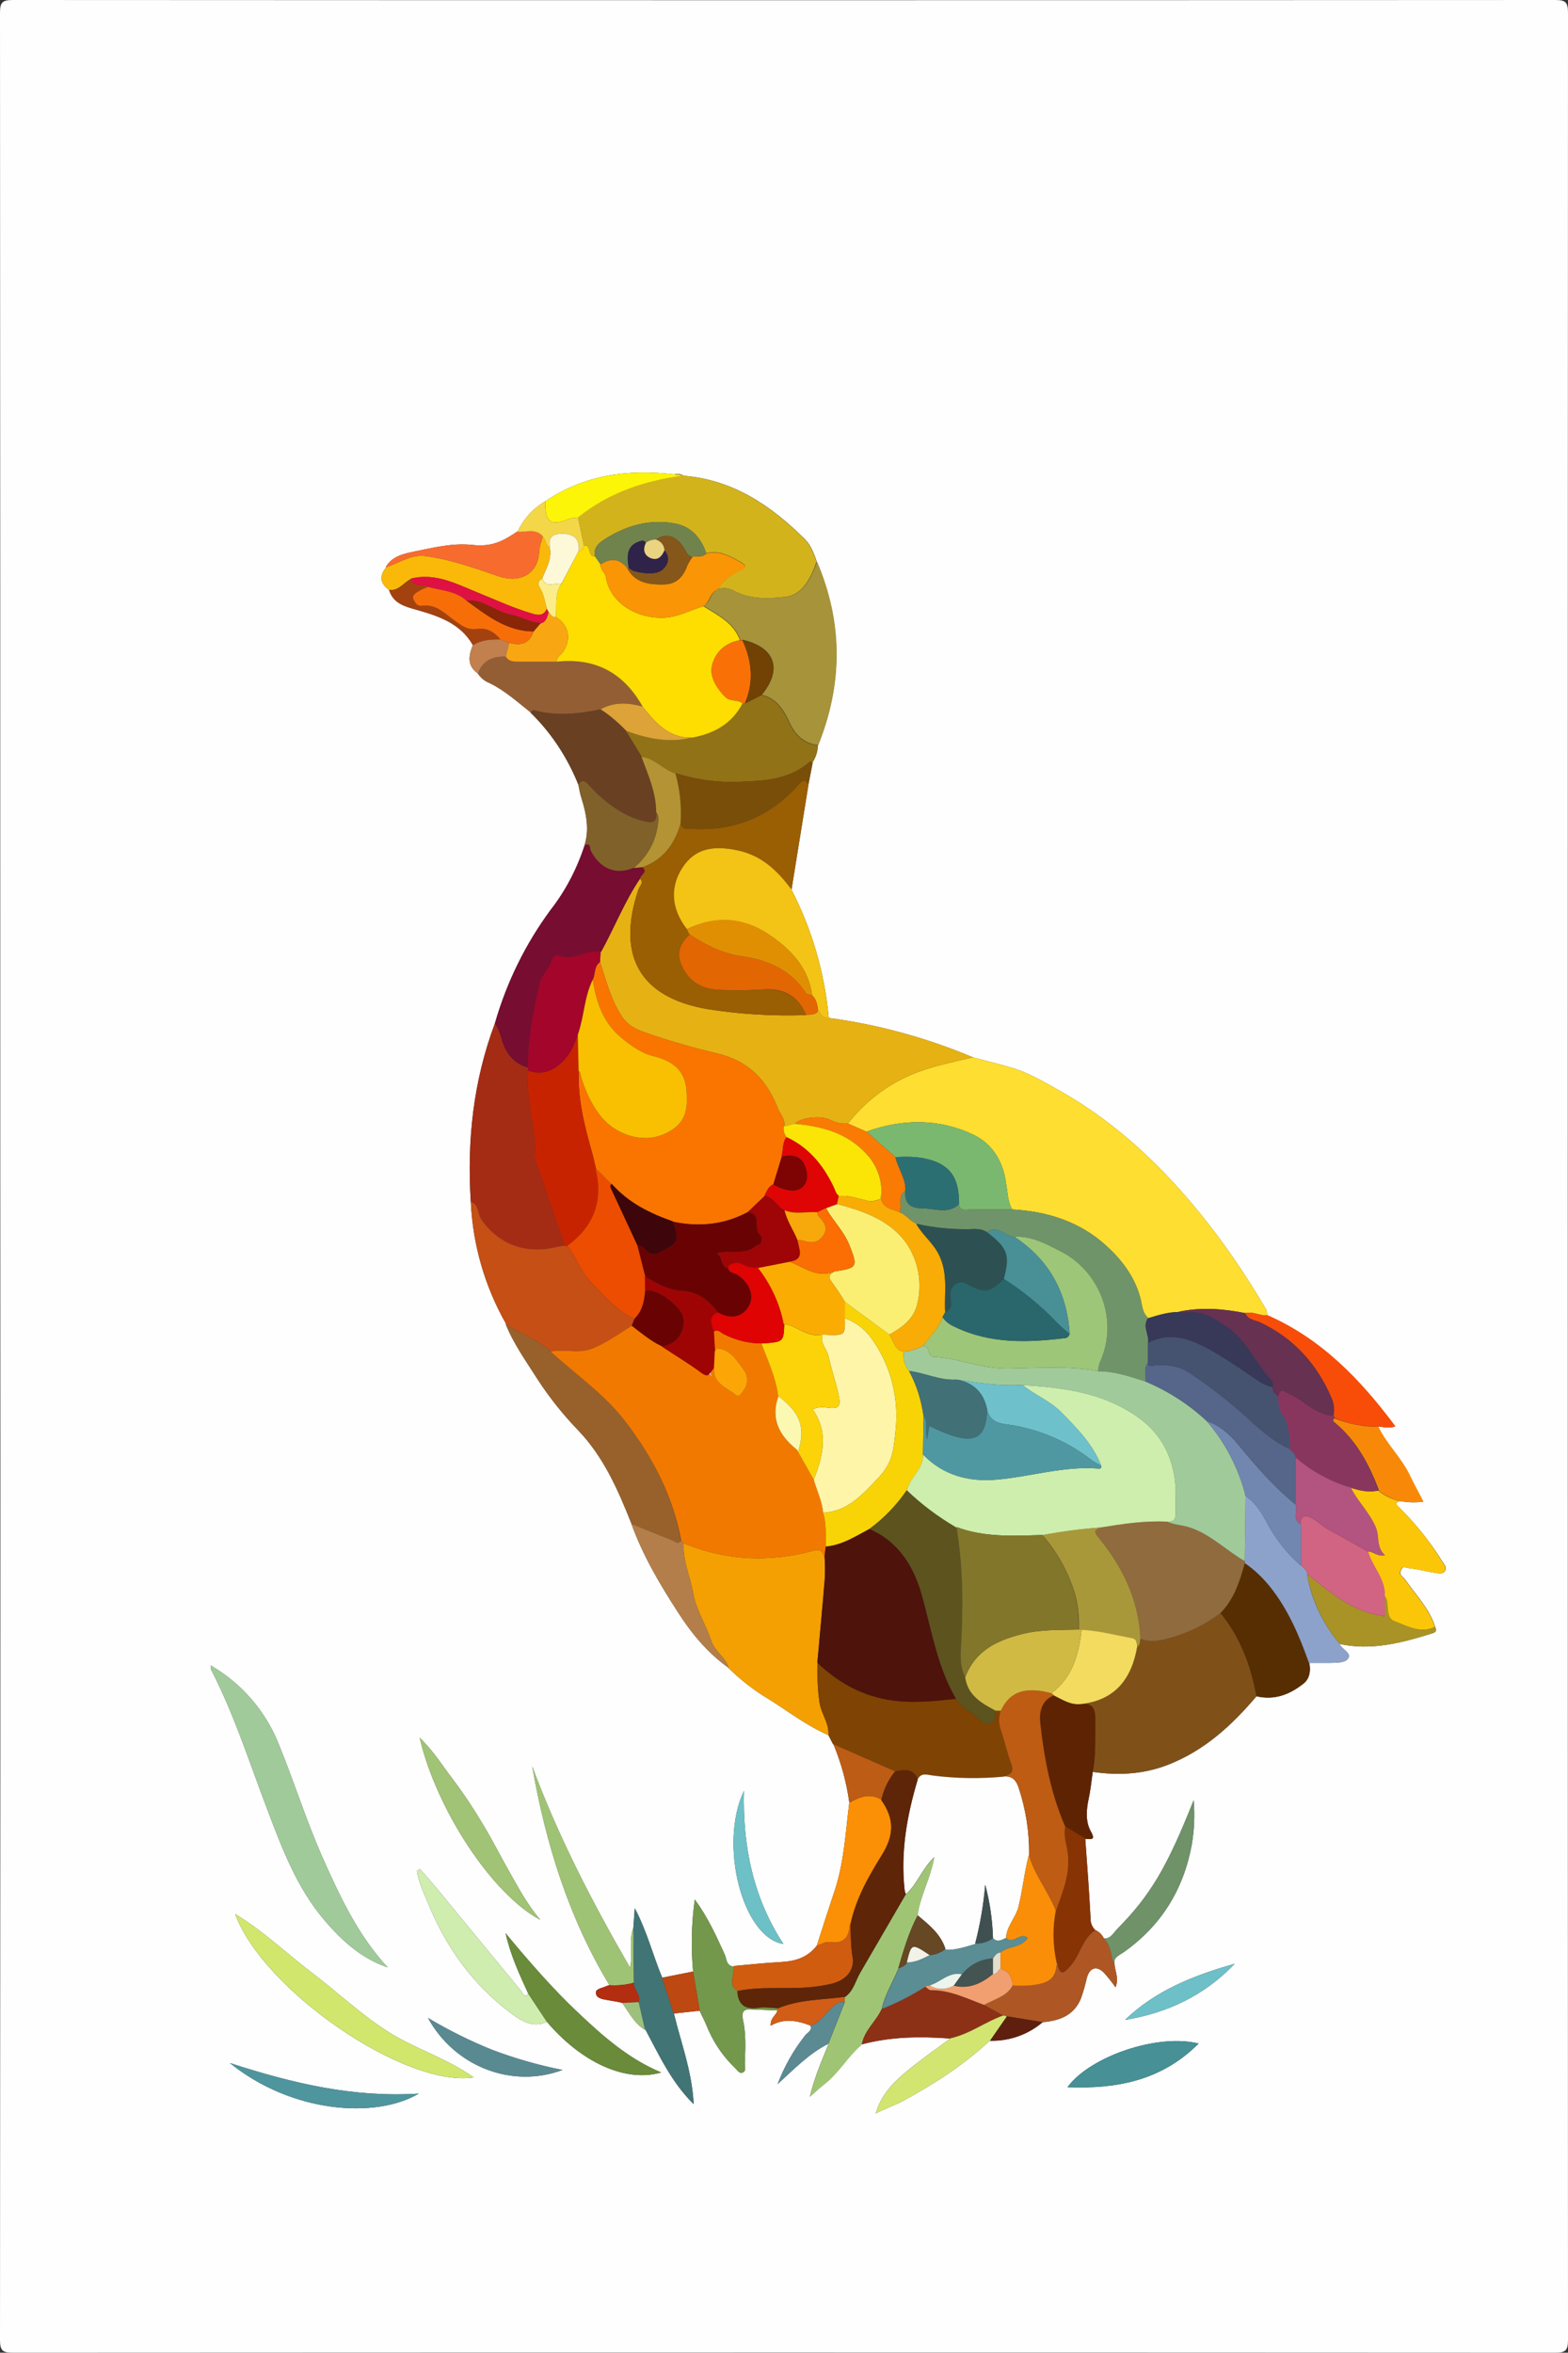 <?xml version="1.0" encoding="utf-8"?>
<!-- Generator: Adobe Illustrator 21.0.0, SVG Export Plug-In . SVG Version: 6.00 Build 0)  -->
<svg version="1.1" baseProfile="tiny" id="图层_1"
	 xmlns="http://www.w3.org/2000/svg" xmlns:xlink="http://www.w3.org/1999/xlink" x="0px" y="0px" width="564.2px" height="846.2px"
	 viewBox="0 0 564.2 846.2" xml:space="preserve">
<rect x="0" y="0" width="564.2" height="846.2" fill="#333333" stroke="none"/>
<title>947b670d36f056871ab5150141e29e2a</title>
<g>
	<path fill="#FEFEFE" d="M492.3,558.1c0.1,0,0.2,0,0.4-0.1c-0.1,0-0.3,0-0.4,0C492.3,558,492.3,558.1,492.3,558.1z"/>
	<path fill="#FEFEFE" d="M350.1,380.3c-0.3,0.1-0.6,0.1-1,0.2C349.5,380.5,349.8,380.4,350.1,380.3z"/>
	<path fill="#FEFEFE" d="M258.4,211.9c0,0,0-0.1,0-0.1c0,0-0.1,0.1-0.1,0.1C258.3,211.9,258.3,211.9,258.4,211.9z"/>
	<path fill="#FEFEFE" d="M255.2,494.2c0.2,0.1,0.3,0.3,0.5,0.4c0,0.7,0.3,0.1,0.2,0c0,0-0.2-0.5-0.2-1.1
		C255.5,493.8,255.4,494,255.2,494.2z"/>
	<path fill="#FEFEFE" d="M479.7,511.1c0.1-0.2,0.1-0.4,0.2-0.7c0,0-0.1-0.1-0.1-0.1C479.7,510.5,479.6,510.8,479.7,511.1z"/>
	<path fill="#FEFEFE" d="M195.3,192.9C195.3,193,195.3,193,195.3,192.9c0,0.1,0,0.2,0,0.3c0.1,0,0.2,0,0.3,0c0,0-0.1-0.1-0.1-0.1
		C195.4,193,195.3,193,195.3,192.9z"/>
	<polygon fill="#FEFEFE" points="459.9,502.4 459.9,502.3 459.9,502.3 	"/>
	<path fill="#FEFEFE" d="M339.9,701.2c0,0,0.1,0,0.1,0C340,701.2,340,701.1,339.9,701.2C340,701.1,340,701.2,339.9,701.2z"/>
	<polygon fill="#FEFEFE" points="358.1,615.1 358.1,615.1 358.1,615.1 	"/>
	<path fill="#FEFEFE" d="M374.9,552.1c0.1,0,0.1,0,0.2,0c0,0,0,0,0,0c0,0,0-0.1,0-0.1C375.1,552.1,375,552.1,374.9,552.1
		C374.9,552.1,374.9,552.1,374.9,552.1z"/>
	<path fill="#FEFEFE" d="M335.9,668.2c0.1,0,0.2,0.1,0.2,0.1c0-0.2,0.1-0.3,0.1-0.5C336.1,668,336,668.1,335.9,668.2z"/>
	<path fill="#FEFEFE" d="M380.2,706.7c0.1,0,0.2,0,0.3,0c-0.1-0.2-0.1-0.4-0.2-0.6c0-0.1-0.1-0.1-0.1-0.2c0,0.1,0,0.1,0,0.2
		C380.2,706.3,380.2,706.5,380.2,706.7z"/>
	<path fill="#FEFEFE" d="M294.3,363C294.3,362.9,294.3,362.9,294.3,363C294.3,362.9,294.3,362.9,294.3,363
		C294.3,362.9,294.3,362.9,294.3,363C294.3,363,294.3,363,294.3,363z"/>
	<path fill="#FEFEFE" d="M564.2,4.6c0-3.8-0.9-4.6-4.6-4.6c-185,0.1-370,0.1-555,0C0.8,0,0,0.9,0,4.6c0.1,139.5,0.1,279,0.1,418.5
		c0.1,139.5,0,279-0.1,418.5c0,3.8,0.9,4.6,4.6,4.6c185-0.1,370-0.1,555,0c3.8,0,4.6-0.9,4.6-4.6C564.1,562.6,564.1,283.6,564.2,4.6
		z M75.8,599c10.9,6.3,19.4,16,24.2,27.6c5.7,13.8,10.1,28.1,16.2,41.8s12.7,27.8,23.3,39.2c-9.4-3.2-16.4-9.5-22.7-16.9
		c-9.9-11.6-15.2-25.6-20.5-39.6c-6.5-17-12-34.5-20.4-50.7C75.8,599.9,75.8,599.5,75.8,599z M82.7,742c22.8,7.4,44.6,12.5,68,11
		C135.1,762.2,105,760,82.7,742z M84.6,688.4c10,6,18.4,14.1,27.6,21.1s17.4,14.8,27.2,21.1s21.1,9.5,31.1,16.6
		C145.9,751,94.7,715.9,84.6,688.4z M154,725.8c7.4,4.4,15.2,8.3,23.2,11.5c8.2,3.1,16.6,5.5,25.2,7.2
		C184.2,751.3,163.6,743.3,154,725.8z M196.8,727.2c-5.3,2.4-9.4-0.5-13.2-3.3c-13.5-10.2-23.1-23.5-29.5-39.2
		c-1.6-3.9-3.5-7.7-4.1-11.8l1.1-0.7c2,2.3,4,4.5,5.9,6.8l30.6,37.2c0.6,0.8,1,2.5,2.5,0.9c-3-6.6-6.2-13.2-8.2-21.8
		c8.8,10.6,17,20,26,28.5s18.1,16.6,30,21.6C225.3,749.1,209.4,742,196.8,727.2z M151,625c5.2,5,8.4,10.4,12.2,15.3
		c3.9,5.2,7.4,10.5,10.7,16.1c3.3,5.4,6.1,11.1,9.2,16.5s6.1,11.4,11.3,17.6C177,681.3,157,650.7,151,625z M384.1,750.7
		c8.2-11.2,32.7-19.4,47.2-15.7C418,748.3,401.9,751.4,384.1,750.7z M404.8,726.5c11.1-10.7,25-16.1,39.5-20.2
		C433.5,717.6,420.2,724,404.8,726.5z M520,564.9c-0.7,1.4-2.4,1-3.6,0.8c-2.8-0.4-5.5-1.2-8.3-1.5s-3.2-1.2-4,0.6s0.7,2.2,1.5,3.3
		c3.8,5.5,8.7,10.4,10.8,17c0,0,0,0.1,0,0.1c0,0,0,0,0,0c1,2-0.7,2.1-1.8,2.5c-10.6,3.3-21.3,6-32.5,3.6c0,0,0-0.1-0.1-0.1
		c0,0,0,0.1,0,0.1c0.8,1.9,4.2,3.1,3.2,5s-4.3,1.7-6.7,1.8l-7.4,0c0,0,0,0.1,0,0.1c0.4,1.6,0.6,5.1-1.9,7.2
		c-5.1,4.1-10.6,6.2-17.1,4.7c-8.9,10.5-18.8,19.6-32,24.7c-8.8,3.4-17.8,3.8-26.9,2.5l0,0c-0.5,3.3-0.8,6.6-1.5,9.8
		s-1.3,7.9,0.8,11.6c2.1,3.6-0.4,2.6-2,2.7c0.7,9.4,1.4,19,1.9,28.4c-0.1,1.6,0.5,3.2,1.7,4.4c0,0,0,0,0,0c0,0,0.1,0,0.1,0
		c1.3,0.6,2.4,1.7,3,3c2.4,0.2,3.4-1.9,4.7-3.3c12-12.1,18-22.2,27.6-46.4c0.5,5.4,0.2,10.8-0.7,16.1c-3,16.1-11,29-24.4,38.5
		c-1.3,0.9-3,1.6-3.4,3c0,0.7,0,1.3,0.1,2c0.6,3.5,1.4,4.7,0.3,7.7c-1.3-1.9-2.7-3.6-4.2-5.3c-2.6-2.6-5.1-1.8-6.1,1.8
		c-0.6,2.6-1.3,5.1-2.2,7.6c-2.5,6-7.7,7.9-13.6,8.4c0,0-0.1,0-0.1,0c-5.3,4.5-12,6.9-19,6.7l0.1-0.1c-0.1,0-0.1,0.1-0.2,0.1
		c-9.3,8.7-19.9,15.5-31.1,21.6c-3,1.6-6.2,2.7-9.9,4.5c2.3-7.6,7.3-12,12.5-16.2c5.2-4.2,9.5-7.1,14.3-10.7
		c-10.7-0.8-21.3-0.7-31.8,2.1c-5,4.2-8.2,10.2-13.5,14.3c-1.4,1.1-2.7,2.3-5.2,4.5c1.8-7.4,4.4-13.1,6.7-18.9c0-0.1,0-0.2,0-0.3
		l-0.1,0.2c-6.7,3.4-11.9,8.7-18.2,14.5c2.4-6.3,5.7-12.2,9.9-17.5c0.8-1.1,2.7-1.7,1.9-3.6c0,0,0,0,0,0c0,0-0.1,0-0.1,0
		c-4.7-1.8-9.4-2.7-14.2,0.1c-0.2-2.9,2-3.7,2.4-5.4c0,0,0-0.1,0-0.1l-9.4-0.4c-2.7-0.2-3.5,0.9-3,3.6c1.2,5.2,0.9,10.6,0.7,15.9
		c0,1.1,0.6,2.6-0.7,3.2s-2-0.9-2.8-1.6c-4.6-4.4-8.1-9.7-10.4-15.6c-0.7-1.7-1.6-3.3-2.3-4.9c0,0,0-0.1-0.1-0.1l-9.2,1c0,0,0,0,0,0
		c2.5,10.5,6.5,20.7,7.1,32.6c-8.1-8-12.4-17.6-17.3-26.7c-0.1-0.1-0.2-0.3-0.3-0.4l0.1,0.4c-3.8-2.3-5.7-6.2-8.2-9.7
		c-2-0.6-4.5-0.8-6.7-1.3s-2.7-1.2-2.8-2.4s1.8-1.6,2.9-2l1.8-0.7c0.1,0,0.1,0,0.2,0c0,0,0,0,0,0c-14.7-24.3-22.9-50.9-27.8-78.7
		c9.3,25.1,21.5,48.7,35.2,72.4c1.1-5.2-0.5-10,1.2-14.4c0,0,0,0,0,0l0-0.1l0.5-6.9c4.6,8.8,6.6,17.2,9.9,25l11.1-2.2
		c-0.8-8.6-0.6-17.3,0.6-25.9c4.8,6.5,7.7,13.1,10.7,19.6c0.8,1.6,0.5,4.2,3.2,4.5c0,0,0.1,0.1,0.1,0.2c0-0.1,0-0.2,0-0.4
		c5.6-0.5,11.1-1.1,16.7-1.4s9.8-1.6,13.2-5.9c2-6.3,4-12.5,6.1-18.8c3.7-10.6,4.2-21.7,5.6-32.7c-1-7.2-2.9-14.2-5.7-20.9
		c0,0,0,0-0.1,0l-1.7-3.3c-7.8-3.4-14.5-8.6-21.7-13.1c-5.2-3.1-9.9-6.8-14.2-11c-0.1-0.1-0.3-0.3-0.4-0.4
		c-7.5-5.4-13.2-12.4-18.1-20.1c-6.4-9.9-12.4-20.1-16.5-31.4l0.2,0.1c-0.1-0.1-0.1-0.1-0.2-0.2c-4.8-12.1-10-24-19.1-33.5
		c-5.4-5.6-10.3-11.7-14.6-18.3c-4.1-6.5-8.7-12.8-11.6-20.1c0.1,0.1,0.3,0.2,0.4,0.3c-0.1-0.1-0.2-0.3-0.3-0.4
		c-7.6-13.4-11.9-28.4-12.6-43.8c-1.4-22,0.9-43.4,8.7-64.2c0,0,0,0,0,0c4.2-14.7,10.9-28.4,20-40.7c5.4-6.9,9.5-14.8,12.2-23.1
		c0-0.1,0.1-0.1,0.1-0.2c0,0-0.1,0-0.1,0.1c1.8-5.7,0.7-11.3-1-16.8c-0.6-1.7-0.8-3.3-1.2-5.1c0,0,0,0,0,0
		c-3.9-9.7-9.7-18.6-17.2-25.9c0,0,0-0.1,0-0.1c0,0,0,0,0,0c-4.8-3.8-9.3-7.9-14.9-10.6c-1.7-0.7-3.1-1.9-4.1-3.4
		c-3.9-2.8-3.3-6.3-1.8-10.1c0,0,0,0,0.1,0c-4.5-7.9-12.3-10.5-20.4-12.8c-4.3-1.2-8.3-2.3-9.8-7.1c-3.2-2.3-3.6-5-1.1-8.1
		c0.1-0.1,0.2-0.1,0.3-0.2c-0.1,0-0.3,0.1-0.4,0.1c2.2-3.9,6.3-4.8,10.1-5.6c7-1.4,14-3.2,21.2-2.4s11.2-1.6,16-4.8
		c0.1,0,0.1-0.1,0.2-0.1c2.1-4.5,5.5-8.3,9.9-10.8l0,0l0,0c14.2-9.6,29.8-11.6,46.2-9.7c0.7-0.1,1.4-0.1,2-0.1
		c0.6,0,1.1,0.2,1.5,0.6c17.8,1.4,31.5,10.7,43.7,22.8c2.2,2.2,3.3,5.2,4.3,8.1c0,0,0,0.1,0,0.1c0,0,0,0,0,0c9.4,22,9.3,44,0.4,66.1
		c0,0,0,0,0,0c-0.1,2.2-0.8,4.3-2,6.1c0,0,0,0,0,0l0.1,0.1l-1.5,7.7c0,0,0-0.1-0.1-0.1c0,0.1,0.1,0.1,0.1,0.2l-6.1,37.8
		c7.4,14.3,11.9,29.9,13.4,45.9c-0.1,0-0.2,0-0.3,0.1c0.1,0,0.1,0.1,0.2,0.1c17.9,2.4,35.4,7.2,52,14.2c5.1,1.4,10.4,2.6,15.4,4.2
		s11.2,5.2,16.5,8.2c19.8,11.3,35.9,26.6,50.2,44.2c8.7,10.8,16.5,22.3,23.5,34.3c0.2,0.6,0.3,1.3,0.3,1.9c0,0,0.1,0,0.1,0
		c19.3,8.5,33.3,23,45.9,39.9c-2.3,0.9-4.1,0.2-6,0.1c-0.1,0-0.2,0.1-0.3,0.1c0.1,0,0.1,0,0.2,0c3.1,6.4,8.4,11.2,11.4,17.6
		c1.5,3.1,3.1,6,4.8,9.3c-2.8,0.4-5.6,0.3-8.3-0.2c-0.1,0-0.1,0-0.2,0c-1.8,0.7-1.4,1.1,0,2.4c5.8,5.8,11,12.2,15.3,19.2
		C519.6,562.7,520.7,563.5,520,564.9z M281.9,699.2c-14.7-2.3-23.4-35.8-14.2-55.1C267.2,663.8,270.9,682.4,281.9,699.2z"/>
	<path fill="#FEFEFE" d="M179.9,230c0.1,0,0.1,0,0.2,0c-0.1-0.1-0.1-0.1-0.2-0.2C179.9,229.9,179.9,229.9,179.9,230z"/>
	<path fill="#FEFEFE" d="M389,612.9C389,612.9,389,612.9,389,612.9C389,612.9,388.9,612.9,389,612.9
		C388.9,612.9,389,612.9,389,612.9z"/>
	<path fill="#FEDE30" d="M328,386.5c-9,3.8-16.9,9.9-22.9,17.6l6.8,3c0,0,0-0.1-0.1-0.1c12.9-4.6,25.9-4.8,38.4,1.1
		c7,3.3,10.8,9.8,11.8,17.6c0.6,3.3,0.6,6.5,2.2,9.3c12.7,0.7,24.4,4.4,33.9,13.1c5.5,5,10,10.9,12.1,18.3c0.8,2.6,0.6,5.7,3,7.7
		c3.6-1.1,7.2-2.2,10.9-2.2c0,0,0.1,0,0.1,0c0,0-0.1-0.1-0.1-0.1c8-1.7,16-1.1,24,0.5c2.8-0.7,5.2,1,7.9,0.8c0-0.6-0.1-1.3-0.3-1.9
		c-7-12-14.8-23.5-23.5-34.3c-14.3-17.6-30.4-32.9-50.2-44.2c-5.3-3-11.5-6.6-16.5-8.2s-10.3-2.8-15.4-4.2c-0.3,0.1-0.6,0.2-1,0.2
		C342,382.2,334.8,383.6,328,386.5z"/>
	<path fill="#E6B113" d="M294.3,363C294.3,363,294.3,363,294.3,363C294.3,363,294.3,363,294.3,363c0.3,1.8-2.5,2-4.2,2
		c-0.1-0.1-0.1-0.2-0.2-0.3c0,0.1,0.1,0.3,0.1,0.4c-11.9,0.4-23.9-0.3-35.7-2.2c-23.9-4.2-32.6-19-24.6-42.9c0.4-1.3,2.1-2.4,0.6-4
		c-5.6,8.3-9.2,17.6-14,26.3c-0.1,0-0.1,0.1-0.2,0.1l-0.2,3.6c2.2,6.6,3.8,13.4,7.8,19.5c2.6,4,6.4,5.2,9.9,6.4
		c8.3,2.8,16.7,5.2,25.2,7.2c10.8,2.7,17.3,9.7,21.1,19.6c0.8,2.1,2.8,3.9,2.2,6.4l3.8-0.9c0,0,0.1,0,0.1,0c0,0,0,0,0,0
		c1.9-2.2,9.4-3.2,13-1.3c1.9,1,4,1.4,6.1,1.2c6-7.7,13.9-13.8,22.9-17.6c6.8-2.9,14-4.3,21.1-6c0.3-0.1,0.6-0.1,1-0.2
		c-16.6-7-34.1-11.8-52-14.2c-0.1,0-0.1-0.1-0.2-0.1C295.6,366.4,295.3,364.3,294.3,363z"/>
	<path fill="#F4A002" d="M294.8,611.8c-0.6-4.5-0.8-9.1-0.6-13.7c0,0-0.1-0.1-0.1-0.1c0.9-10.2,1.9-20.4,2.7-30.6
		c0.1-2.4,0.1-4.9-0.1-7.3l0-0.3c0,0-0.1,0.1-0.1,0.1c-0.7-1.6-1-2.9-3.8-2.2c-15.7,4.3-31.4,3.7-46.7-2.6L246,555c0,0,0,0.1,0,0.1
		c-0.4,6.3,2.4,12,3.4,17.9s4.6,11.4,6.5,17.1c1.3,4,5.2,5.9,6.3,9.8c-0.1-0.1-0.2-0.2-0.4-0.3c0.1,0.1,0.2,0.3,0.4,0.4
		c4.3,4.2,9,7.9,14.2,11c7.2,4.5,13.9,9.7,21.7,13.1C298.4,619.7,295.3,616.2,294.8,611.8z"/>
	<path fill="#7F5119" d="M439.2,580.1c0,0-0.1,0.1-0.1,0.1c-6.1,4.6-13,7.8-20.4,9.5c-2.8,0.6-5.8,0.9-8.5-0.4c-0.2,1.1,0,2.1-1,2.9
		c-2,11.6-7.9,19.3-20.2,20.7c0,0,0,0,0,0c4.4-0.6,5.2,2.2,5.1,5.8c-0.1,6.2,0.3,12.4-0.9,18.6v0l0,0c9.1,1.3,18.1,0.9,26.9-2.5
		c13.2-5.1,23.1-14.2,32-24.7c-2-11-5.8-21.2-12.9-29.9C439.2,580.2,439.2,580.1,439.2,580.1z"/>
	<path fill="#D3B31C" d="M207.9,186.2c0,0,0.1,0,0.1,0l2.1,10l0,0v0c2.9-0.3,1.1,4.2,4,3.9h0l0,0c-0.6-2.5,0.8-4.3,2.5-5.5
		c8.1-5.5,17.2-8.2,26.8-6.2c5.3,1.1,9,5.2,10.7,10.6c0,0,0.1,0,0.1,0c4.7-1.3,8.6,1.1,12.4,3.2s-0.5,3-1.1,3.3
		c-2.9,1.4-5.4,3.6-7.2,6.3c0,0,0,0.1,0,0.1c1.9-0.6,4-0.4,5.8,0.6c5.8,3.1,12.1,2.9,18.4,2.2c6.3-0.7,9.3-6.9,11.3-12.6
		c0,0,0-0.1,0-0.1c-1-2.9-2.1-5.9-4.3-8.1c-12.2-12.1-25.9-21.4-43.7-22.8c-13.9,1.8-26.8,6.1-37.9,15
		C208,186.1,207.9,186.2,207.9,186.2z"/>
	<path fill="#D3B31C" d="M244.4,170.5c-0.7,0-1.4,0.1-2,0.1c1.2,0.1,2.4,0.3,3.5,0.5C245.5,170.7,245,170.5,244.4,170.5z"/>
	<path fill="#9A5E03" d="M287.3,282.2c-10.1,11.4-22.8,16.7-38,15.9c-1.7-0.1-3.9,0.6-4.4-2.1c0,0,0,0.1,0,0.1
		c-2.1,7.5-6.3,13.2-13.8,15.8c0,0,0,0,0,0c2.2,1.8-0.7,2.7-0.8,4.1c1.5,1.6-0.2,2.7-0.6,4c-8,23.9,0.7,38.7,24.6,42.9
		c11.8,1.9,23.8,2.6,35.7,2.2c0-0.2,0-0.3-0.1-0.4c-3.1-6.8-8.6-9.4-16.1-8.8c-5,0.3-9.9,0.4-14.9,0.1c-6.4-0.2-11.3-3-13.8-9.2
		c-1.8-4.5-0.1-7.8,3.1-10.7c0,0,0,0-0.1,0l-1-1.9c0,0,0.1,0,0.1,0c0,0-0.1,0-0.1-0.1c-5.6-7.2-6.1-15.1-1.5-22.1s11.3-8,20-6.1
		s14.2,7.4,19.2,14c0,0,0,0,0,0.1l6.1-37.8c0-0.1-0.1-0.1-0.1-0.2C289.6,280.3,288.9,280.4,287.3,282.2z"/>
	<path fill="#7F4303" d="M322.1,637.1c3.3-0.5,6.6-1.3,8.1,2.9c1.2-2.5,3.4-1.7,5.4-1.4c8.5,1.1,17.1,1.2,25.6,0.4
		c0.1,0,0.3-0.1,0.4-0.1c-0.1,0-0.2,0-0.3,0c2.5-0.7,3.7-1.6,2.5-4.7s-2.4-8.2-3.8-12.3c-0.7-2.2-0.7-4.5,0.1-6.7h-1.9
		c0,0-0.1,0-0.1-0.1c0,0,0,0,0,0c0,0,0,0,0,0.1c-0.1,1.8,0.3,3.9-1.9,4.6s-3.1-0.6-4.5-2.1s-5.9-3.5-7.7-6.7l0,0
		c-8.2,0.9-16.4,1.8-24.8,0.3c-9.8-1.8-17.9-6.4-25-13.2c-0.2,4.6,0,9.2,0.6,13.7c0.5,4.4,3.6,7.9,3.3,12.3l1.7,3.3c0,0,0,0,0.1,0
		c0,0,0-0.1-0.1-0.1L322.1,637.1z"/>
	<path fill="#A42C15" d="M173.3,438.7c6.3,8.9,15.9,12.5,26.9,9.8l2.9-0.5c0,0,0.1-0.1,0.1-0.1l-10.1-29.4c-0.4-0.8-0.6-1.6-0.6-2.4
		c0.7-10.4-3.6-20.4-2.4-30.8c0,0-0.1-0.1-0.1-0.1v-1.1c0,0,0-0.1,0-0.1c-5.6-1.5-8.4-5.8-9.7-11c-0.5-1.7-1.2-3.4-2.2-4.9
		c0,0,0-0.1,0-0.1c0,0,0,0,0,0c-7.8,20.8-10.1,42.2-8.7,64.2C172.5,433.3,171.8,436.7,173.3,438.7z"/>
	<path fill="#C54F15" d="M198.2,486.2c0,0-0.1-0.1-0.1-0.1c4.6-1,9.2,0.7,13.9-0.7c4.7-1.4,10.5-5.4,15.3-8.6c0,0,0,0,0,0l1-2.4
		c0,0,0,0,0,0c-6.2-3-10.7-8-15.3-12.9s-5.5-9.3-8.9-13.4h-0.8l-0.1-0.2c0,0-0.1,0.1-0.1,0.1l-2.9,0.5c-11,2.7-20.6-0.9-26.9-9.8
		c-1.5-2-0.8-5.4-3.9-6.5c0.7,15.4,5,30.4,12.6,43.8c0.1,0.1,0.2,0.3,0.3,0.4c5,3.6,11.2,5.2,15.7,9.7
		C198.1,486.1,198.1,486.2,198.2,486.2z"/>
	<path fill="#A6933A" d="M282.6,214.7c-6.3,0.7-12.6,0.9-18.4-2.2c-1.8-1-3.9-1.2-5.8-0.6c0,0-0.1,0-0.1,0c0,0,0,0,0,0
		c-2.8,1.1-2.5,4.8-5.2,6c5.1,3.2,10.8,5.8,13.2,12.1c0,0.1-0.1,0.1-0.1,0.2c0,0,0,0,0,0h1c0,0,0.1,0.1,0.1,0.1
		c0-0.1-0.1-0.1-0.1-0.2c11.7,2.7,14.5,10.6,6.9,19.8c5.3,1.3,7.9,5.4,10,10s5.3,7.5,10.3,8.1c0,0,0,0.1,0,0.1c0,0,0,0,0,0
		c8.9-22.1,9-44.1-0.4-66.1c0,0,0,0,0,0C291.9,207.8,288.9,214,282.6,214.7z"/>
	<path fill="#770D30" d="M180.3,373c1.3,5.2,4.1,9.4,9.7,11c-0.2-10.3,1.9-20.2,4.1-30.1c0.7-3.4,3.9-5.7,4.6-9.2
		c0.1-0.5,1.6-1.4,2-1.2c5.4,2.5,10.2-2.2,15.4-1.2l0,0.1c0.1,0,0.1-0.1,0.2-0.1c4.8-8.7,8.4-18,14-26.3c0.1-1.4,3-2.3,0.8-4.1
		c0,0,0,0,0,0c0,0,0,0-0.1,0l-2.9,0.3c0.1-0.1,0.1-0.1,0.2-0.2c-0.1,0-0.1,0.1-0.2,0.1c-7.2,3-12.5-0.3-15.5-6.1
		c-0.4-0.8,0-3.1-2.2-2c0,0.1-0.1,0.1-0.1,0.2c-2.7,8.3-6.8,16.2-12.2,23.1c-9,12.3-15.8,26.1-20,40.7c0,0,0,0.1,0,0.1
		C179.1,369.6,179.8,371.3,180.3,373z"/>
	<path fill="#F3C315" d="M265.6,305.9c-8.7-1.9-15.4-0.9-20,6.1s-4.1,14.9,1.5,22.1c0,0,0.1,0,0.1,0.1c10.2-4.9,20.2-4.3,29.4,1.9
		c7.7,5.2,14.3,11.8,15.6,21.9c1.5,1.3,1.8,3.1,2.1,4.9c0,0,0,0,0,0c0,0,0,0,0,0.1c0.9,1.3,1.3,3.4,3.6,3c0.1,0,0.2,0,0.3-0.1
		c-1.5-16-6-31.6-13.4-45.9c0,0,0,0,0-0.1C279.8,313.3,274.3,307.8,265.6,305.9z"/>
	<path fill="#98612C" d="M245,554.3C245,554.3,245.1,554.3,245,554.3c-2.8-16-9.9-29.8-19.8-42.8c-7.8-10.2-17.9-17-27-25.3
		c-0.1,0-0.1-0.1-0.2-0.1c-4.5-4.5-10.7-6.1-15.7-9.7c-0.1-0.1-0.3-0.2-0.4-0.3c2.9,7.3,7.5,13.6,11.6,20.1
		c4.3,6.6,9.2,12.7,14.6,18.3c9.1,9.5,14.3,21.4,19.1,33.5c0.1,0.1,0.1,0.1,0.2,0.2l14.5,5.8C242.9,554.4,243.8,555.5,245,554.3z"/>
	<path fill="#A0CA9A" d="M116.8,690.7c6.3,7.4,13.3,13.7,22.7,16.9c-10.6-11.4-17.2-25.5-23.3-39.2s-10.5-28-16.2-41.8
		C95.2,615,86.7,605.3,75.8,599c0,0.5,0,0.9,0.1,1.4c8.4,16.2,13.9,33.7,20.4,50.7C101.6,665.1,106.9,679.1,116.8,690.7z"/>
	<path fill="#917216" d="M284,260c-2.1-4.6-4.7-8.7-10-10l-5.9,3c0,0-0.1,0.1-0.1,0.1l-0.8-0.1c-3.8,7.3-10.3,10.8-18,12.3
		c-0.1,0-0.2,0-0.3,0c-8.1,1.9-15.9,0.3-23.6-2.4c0,0,0,0,0-0.1c0,0.1,0,0.1,0,0.2l5.6,9.2c0,0,0,0,0,0c4.7,0.5,7.7,4.6,12.1,6
		c0,0.1,0,0.2,0.1,0.2c0-0.1,0-0.2,0-0.3c7.3,2.3,14.9,3.4,22.5,3.1c9.3-0.3,18.5-0.7,26-7.4l0.7,0.5c0,0,0,0,0,0
		c1.2-1.8,1.9-3.9,2-6.1c0,0,0-0.1,0-0.1C289.3,267.5,286.1,264.6,284,260z"/>
	<path fill="#694022" d="M211.9,282.4c3.3,3.7,7.1,6.9,11.4,9.5c2.7,1.6,5.6,2.8,8.6,3.5c3.6,1,4.5-0.1,4.3-3.2c0,0-0.1-0.1-0.1-0.1
		c0-7.1-2.9-13.4-5.3-19.9c0,0,0.1,0,0.1,0c0,0,0,0,0,0l-5.6-9.2c0-0.1,0-0.1,0-0.2c-2.7-3-5.8-5.6-9.2-7.7c-8,1.7-16,2.5-24.1,0.3
		c-0.3-0.1-0.7,0.5-1.1,0.8c0,0,0,0.1,0,0.1c7.5,7.3,13.3,16.2,17.2,25.9c0,0,0,0,0,0c0,0,0-0.1,0-0.1
		C209.5,280.2,210.6,280.9,211.9,282.4z"/>
	<path fill="#572E01" d="M456.9,570.6c-2.6-3.2-5.6-6.1-9-8.4l0,0c0,0,0,0,0,0c-1.8,6.4-3.8,12.9-8.7,17.9c0,0,0,0.1,0,0.1
		c7.1,8.7,10.9,18.9,12.9,29.9c6.5,1.5,12-0.6,17.1-4.7c2.5-2.1,2.3-5.6,1.9-7.2c0,0,0-0.1,0-0.1H471
		C467.5,588.3,463.5,578.8,456.9,570.6z"/>
	<path fill="#945E35" d="M192,255.4c8.1,2.2,16.1,1.4,24.1-0.3c4.9-2.7,9.9-2.4,15-1c0.1,0.1,0.1,0.2,0.2,0.2c0-0.1-0.1-0.2-0.1-0.2
		c-6.8-12.1-17-17.6-30.9-16.1c0,0-0.1-0.1-0.1-0.1c0,0,0,0.1,0,0.1h-13.4c-1.8,0-3.6,0-4.8-1.8c0,0,0,0,0,0c-4.6-0.2-8.3,1.3-10,6
		c0,0,0,0-0.1,0c1,1.5,2.4,2.8,4.1,3.4c5.6,2.7,10.1,6.8,14.9,10.6c0,0,0,0,0,0C191.3,255.9,191.7,255.3,192,255.4z"/>
	<path fill="#D1E66D" d="M112.2,709.5c-9.2-7-17.6-15.1-27.6-21.1c10.1,27.5,61.3,62.6,85.9,58.8c-10-7.1-21.3-10.3-31.1-16.6
		S121.4,716.5,112.2,709.5z"/>
	<path fill="#9FC574" d="M317.3,722.5c1.1-5.1,3.9-9.5,5.9-14.3c0.1-0.1,0.2-0.2,0.2-0.3c-0.1,0-0.2,0.1-0.2,0.1
		c1.9-6.5,3.8-13.1,7-19.1l0,0c0.8-6.9,4.5-12.9,5.9-20.5c-0.1-0.1-0.2-0.1-0.2-0.1c-4.3,4.3-6,9.7-10,13.1c0,0,0,0,0,0
		c-5.5,9.4-10.9,18.8-16.4,28.2c-1.7,2.9-2.4,6.6-5.5,8.7c0,0-0.1,0-0.1,0l0.1,1.8l-5.9,14.9c0,0.1,0,0.2,0,0.3
		c-2.3,5.8-4.9,11.5-6.7,18.9c2.5-2.2,3.8-3.4,5.2-4.5c5.3-4.1,8.5-10.1,13.5-14.3C311,730.2,315.3,727,317.3,722.5
		C317.3,722.5,317.3,722.5,317.3,722.5z"/>
	<path fill="#5E2302" d="M394.1,618.7c0.1-3.6-0.7-6.4-5.1-5.8c0,0-0.1,0-0.1,0c-3.7,0.4-6.6-1.6-9.7-3.1c-4.5,1.7-5.3,6.1-4.9,9.8
		c1.4,12.8,3.8,25.5,9,37.4c0,0,0,0.1,0,0.1c0,0,0.1-0.1,0.1-0.1l7.1,4.2c0,0.1,0,0.1,0,0.2c1.6-0.1,4,0.9,2-2.7
		c-2.1-3.7-1.5-8.4-0.8-11.6s1-6.5,1.5-9.8v0C394.4,631.1,394,624.9,394.1,618.7z"/>
	<path fill="#FBC608" d="M503.6,542.3c-1.4-1.4-1.8-1.8,0-2.4c-2.8-0.7-5.4-1.9-7.6-3.7c0,0-0.1,0-0.1-0.1c-3.4,0.8-6.7,0-9.9-1
		c0,0,0,0,0,0c2.5,5,6.8,8.9,9,14.3c1.4,3.3,0,7,3.3,10c-2.5,0.5-3.9-1.1-5.7-1.4c-0.1,0-0.2,0.1-0.4,0.1c1.6,5.5,6.3,9.8,6,15.9
		c0.3,0.4,0.5,0.8,0.7,1.3c0.7,2.7-0.2,6.7,2.8,7.8c4.6,1.7,9.3,4.6,14.6,2.1c0,0,0-0.1,0-0.1c-2.1-6.6-7-11.5-10.8-17
		c-0.8-1.1-2.3-1.5-1.5-3.3s1.2-0.9,4-0.6s5.5,1.1,8.3,1.5c1.2,0.2,2.9,0.6,3.6-0.8s-0.4-2.2-1.1-3.4
		C514.6,554.5,509.4,548.1,503.6,542.3z"/>
	<path fill="#8DA2CB" d="M470.4,566.2c-0.1-1.5-1.4-2.1-2.2-3.2c0-0.1-0.1-0.1-0.1-0.2v0.3c-4.9-4.2-8.9-9.3-12-15
		c-2-3.8-4.2-7.5-7.9-10c0,0,0,0,0,0l-0.3,23.4c0,0.2,0,0.5,0,0.7l0,0c3.4,2.3,6.4,5.2,9,8.4c6.6,8.2,10.6,17.7,14.1,27.5h0.1l7.4,0
		c2.4-0.1,5.7,0.1,6.7-1.8s-2.4-3.1-3.2-5c0,0,0-0.1,0-0.1c-6-7.1-10.1-15.7-11.7-24.9C470.3,566.3,470.4,566.2,470.4,566.2z"/>
	<path fill="#73984C" d="M279.9,722.3c-2.3-0.1-4.5-0.5-6.7-0.2c-4.9,0.8-7.6-0.8-7.9-6c0,0,0.1,0,0.1,0c0,0-0.1,0-0.1-0.1
		c-3.5-1.9-1-5.6-1.3-8.5c0-0.1-0.1-0.1-0.1-0.2c-2.7-0.3-2.4-2.9-3.2-4.5c-3-6.5-5.9-13.1-10.7-19.6c-1.2,8.6-1.4,17.3-0.6,25.9
		l0,0l2.4,14.1l-0.1,0c0,0,0,0.1,0.1,0.1c0.7,1.6,1.6,3.2,2.3,4.9c2.3,5.9,5.8,11.2,10.4,15.6c0.8,0.7,1.5,2.2,2.8,1.6
		s0.7-2.1,0.7-3.2c0.2-5.3,0.5-10.7-0.7-15.9c-0.5-2.7,0.3-3.8,3-3.6l9.4,0.4C279.8,722.8,279.9,722.6,279.9,722.3
		C279.9,722.3,279.9,722.3,279.9,722.3z"/>
	<path fill="#794E09" d="M265.6,281.2c-7.6,0.3-15.2-0.8-22.5-3.1c0,0.1,0,0.2,0,0.3c1.6,5.7,2.2,11.7,1.8,17.6
		c0.5,2.7,2.7,2,4.4,2.1c15.2,0.8,27.9-4.5,38-15.9c1.6-1.8,2.3-1.9,3.5-0.2c0,0,0,0.1,0.1,0.1l1.5-7.7l-0.1-0.1l-0.7-0.5
		C284.1,280.5,274.9,280.9,265.6,281.2z"/>
	<path fill="#FB8F05" d="M298.5,698.5c5.2,0.8,7.1-1.8,7.3-6.5c0.1,0.1,0.1,0.3,0.2,0.4c0-0.1,0-0.1,0-0.2
		c1.9-9.1,6.4-17.1,11.2-24.8s4.5-13.4-0.1-20c0-0.1,0.1-0.3,0.1-0.4c-0.1,0.1-0.1,0.2-0.2,0.2c-4.1-2.4-7.7-0.9-11.4,1.2
		c0,0,0-0.1,0-0.1c-1.4,11-1.9,22.1-5.6,32.7c-2.1,6.3-4.1,12.5-6.1,18.8C295.4,699.3,297.1,698.3,298.5,698.5z"/>
	<path fill="#8C3116" d="M361,724.9l-6.9-3.8c0,0,0,0,0,0c-6.3-2.3-12.3-5.4-19.3-5.3c-0.5-0.1-1.1-0.6-1.6-1.1l-0.4-0.1
		c-4.9,3.1-10.1,5.8-15.5,7.9c-2,4.5-6.3,7.7-7.2,12.8c10.5-2.8,21.1-2.9,31.8-2.1c0,0,0.1-0.1,0.1-0.1
		C348.9,731.6,354.5,727.2,361,724.9z"/>
	<path fill="#AE5724" d="M385.3,706.9c-3.2,3.8-3.8,2.9-4.8-0.2c-0.1,0-0.2,0-0.3,0c-0.3,5-2.6,6.7-9.5,7.4
		c-2.1,0.2-4.2,0.1-6.4,0.1l0,0c0,0,0,0,0,0c-1.8,3.7-6.6,4.9-10.2,6.9l6.9,3.8l1.2,0.3c0,0.1,0,0.1,0,0.2l0.1-0.2l12.9,2.1
		c0,0,0,0,0,0c0,0,0.1,0,0.1,0c5.9-0.5,11.1-2.4,13.6-8.4c0.9-2.5,1.6-5,2.2-7.6c1-3.6,3.5-4.4,6.1-1.8c1.5,1.7,2.9,3.4,4.2,5.3
		c1.1-3,0.3-4.2-0.3-7.7c-0.1-0.6-0.1-1.3-0.1-2c-0.2,0.5-0.2,1.1,0,1.9c-1.3-3.3-1.1-7.1-3.8-9.8c0,0,0,0,0,0c-0.6-1.3-1.7-2.4-3-3
		c0,0-0.1,0-0.1,0C389.5,697.2,388.7,702.9,385.3,706.9z"/>
	<path fill="#FAB908" d="M148.1,208.1C148.1,208.1,148.1,208.1,148.1,208.1C148.1,208.1,148.1,208,148.1,208.1
		c8.7-2.1,16.1,1.9,23.7,5s12.9,5.6,19.7,7.6c2.3,0.7,4.2,0.8,5.3-1.8c-0.7-2.3-0.9-4.8-2.2-6.9c-1.3-2.2-1.2-2.8,0.5-3.9
		c0,0,0,0,0,0c1.3-3.6,3.5-6.9,2.8-10.9c0,0,0,0,0-0.1c-1.6-0.8-1.4-2.7-2.4-3.9c-0.1,0-0.2,0-0.3,0c-0.4,1.7-1.1,3.3-1.2,5.1
		c-0.3,8-6.8,11.6-14.5,9s-17.4-6.2-26.6-7.3c-5.2-0.6-9.2,2.5-13.7,3.9c-0.1,0.1-0.2,0.1-0.3,0.2c-2.5,3.1-2.1,5.8,1.1,8.1
		C143.6,212.6,145.3,209.4,148.1,208.1z"/>
	<path fill="#CFEDAE" d="M190.1,717.1c-1.5,1.6-1.9-0.1-2.5-0.9L157,679c-1.9-2.3-3.9-4.5-5.9-6.8l-1.1,0.7
		c0.6,4.1,2.5,7.9,4.1,11.8c6.4,15.7,16,29,29.5,39.2c3.8,2.8,7.9,5.7,13.2,3.3L190.1,717.1L190.1,717.1z"/>
	<path fill="#9FC374" d="M228.1,713.1l-0.2-19.8c0,0,0,0,0,0c-1.7,4.4-0.1,9.2-1.2,14.4c-13.7-23.7-25.9-47.3-35.2-72.4
		c4.9,27.8,13.1,54.4,27.8,78.7c0,0,0,0,0,0C222.3,714.2,225.3,713.9,228.1,713.1z"/>
	<path fill="#698B3A" d="M181.9,695.3c2,8.6,5.2,15.2,8.2,21.8l0,0l6.7,10.1c12.6,14.8,28.5,21.9,41.1,18.2c-11.9-5-21-13.1-30-21.6
		S190.7,705.9,181.9,695.3z"/>
	<path fill="#417475" d="M238.2,711.3L238.2,711.3c-3.2-7.8-5.2-16.2-9.8-25l-0.5,6.9l0,0.1l0.2,19.8c-0.3,2.5,2.7,4.3,1.7,7
		l2.2,9.6c0.1,0.1,0.2,0.3,0.3,0.4c4.9,9.1,9.2,18.7,17.3,26.7c-0.6-11.9-4.6-22.1-7.1-32.6c0,0,0,0,0,0l-0.1,0L238.2,711.3z"/>
	<path fill="#81612A" d="M212.6,306c3,5.8,8.3,9.1,15.5,6.1c0.1,0,0.1-0.1,0.2-0.1c4.6-3.9,7.5-9.3,8.4-15.2
		c0.3-1.5,0.7-3.2-0.5-4.6c0.1,3.1-0.7,4.1-4.3,3.2c-3-0.7-5.9-1.9-8.6-3.5c-4.3-2.6-8.1-5.8-11.4-9.5c-1.3-1.5-2.4-2.2-3.8-0.3
		c0,0,0,0.1,0,0.1c0.4,1.8,0.6,3.4,1.2,5.1c1.7,5.5,2.8,11.1,1,16.8c0.1,0,0.1,0,0.1-0.1C212.6,302.9,212.2,305.2,212.6,306z"/>
	<path fill="#F74D09" d="M479.9,510.3c0,0,0.1,0.1,0.1,0.1c0-0.1,0.1-0.2,0.1-0.3C480,510.1,479.9,510.2,479.9,510.3z"/>
	<path fill="#F74D09" d="M448.1,472.3c0.9,2.5,3.7,2.5,5.5,3.4c12.1,5.8,20.3,15,25.5,27.1c0.9,2,1.1,4.2,0.7,6.3
		c0,0-0.1,0.1-0.1,0.1c0.1,0,0.1,0,0.2,0c0.1,0.3,0.2,0.5,0.3,0.8c0,0,0,0,0,0c4.9,2.1,10.2,3.1,15.6,3.2c0.1,0,0.2-0.1,0.3-0.1
		c1.9,0.1,3.7,0.8,6-0.1c-12.6-16.9-26.6-31.4-45.9-39.9c0,0-0.1,0-0.1,0C453.3,473.3,450.9,471.6,448.1,472.3z"/>
	<path fill="#D05C10" d="M265.3,716c0,0,0.1,0,0.1,0.1c9.8-2,19.7-0.2,29.6-1.8c3.1-0.5,6.4-1,8.8-2.9c2.3-1.7,3.5-4.6,3-7.4
		c-0.7-3.8-0.6-7.8-0.8-11.6c-0.1-0.1-0.1-0.3-0.2-0.4c-0.2,4.7-2.1,7.3-7.3,6.5c-1.4-0.2-3.1,0.8-4.6,1.3
		c-3.4,4.3-7.6,5.6-13.2,5.9s-11.1,0.9-16.7,1.4c0,0.1,0,0.2,0,0.4C264.3,710.4,261.8,714.1,265.3,716z"/>
	<path fill="#A0C375" d="M194.4,690.5c-5.2-6.2-8.2-12.2-11.3-17.6s-5.9-11.1-9.2-16.5c-3.3-5.6-6.8-10.9-10.7-16.1
		c-3.8-4.9-7-10.3-12.2-15.3C157,650.7,177,681.3,194.4,690.5z"/>
	<path fill="#873304" d="M383.4,657c0,0-0.1,0.1-0.1,0.1c-0.7,3.2,0.5,6.2,0.9,9.3c1,7.4-1.8,14-4.2,20.8c-0.1-0.1-0.1-0.2-0.2-0.2
		c0,0.1,0.1,0.2,0.1,0.2c-1.3,6.2-1.2,12.6,0.3,18.7c0,0.1,0.1,0.1,0.1,0.2c0.1,0.2,0.1,0.4,0.2,0.6c1,3.1,1.6,3.9,4.8,0.2
		c3.4-4,4.2-9.7,8.8-12.7c0,0,0,0,0,0c-1.2-1.2-1.8-2.8-1.7-4.4c-0.5-9.4-1.2-19-1.9-28.4c0-0.1,0-0.1,0-0.2L383.4,657z"/>
	<path fill="#A99327" d="M501.8,583.1c-3-1.1-2.1-5.1-2.8-7.8c-0.2-0.5-0.4-0.9-0.7-1.3v7.3c-11.7-1.3-19.6-8.6-27.9-15.1
		c0,0,0,0,0,0c0,0-0.1,0.1-0.1,0.1c1.7,9.2,5.7,17.8,11.7,24.9c0,0,0,0.1,0.1,0.1c11.2,2.4,21.9-0.3,32.5-3.6
		c1.1-0.4,2.8-0.5,1.8-2.5c0,0,0,0,0,0C511.1,587.7,506.4,584.8,501.8,583.1z"/>
	<path fill="#F86B2F" d="M152.9,200c9.2,1.1,18.9,4.7,26.6,7.3s14.2-1,14.5-9c0.1-1.8,0.8-3.4,1.2-5.1c0-0.1,0-0.2,0.1-0.2
		c0,0,0,0,0-0.1c-2.5-3.1-6-1.4-9.1-1.6c0-0.1,0.1-0.2,0.1-0.2c-0.1,0-0.1,0.1-0.2,0.1c-4.8,3.2-8.8,5.6-16,4.8s-14.2,1-21.2,2.4
		c-3.8,0.8-7.9,1.7-10.1,5.6c0.1,0,0.3-0.1,0.4-0.1C143.7,202.5,147.7,199.4,152.9,200z"/>
	<path fill="#6F9269" d="M401,707c-0.2-0.7-0.2-1.4,0-1.9c0.5-1.5,2.2-2.1,3.4-3c13.4-9.5,21.4-22.4,24.4-38.5
		c0.9-5.3,1.2-10.7,0.7-16.1c-9.6,24.2-15.6,34.3-27.6,46.4c-1.3,1.4-2.3,3.5-4.7,3.3c0,0,0,0,0,0C399.9,699.9,399.7,703.7,401,707z
		"/>
	<path fill="#B47E4A" d="M255.9,590.1c-1.9-5.7-5.5-11.2-6.5-17.1s-3.8-11.6-3.4-17.9c0,0,0,0,0-0.1l-0.9-0.7c0,0,0,0,0-0.1
		c0,0-0.1,0-0.1,0.1c-1.2,1.2-2.1,0.1-3.1-0.3l-14.5-5.8l-0.2-0.1c4.1,11.3,10.1,21.5,16.5,31.4c4.9,7.7,10.6,14.7,18.1,20.1
		c0.1,0.1,0.2,0.2,0.4,0.3C261.1,596,257.2,594.1,255.9,590.1z"/>
	<path fill="#469096" d="M384.1,750.7c17.8,0.7,33.9-2.4,47.2-15.7C416.8,731.3,392.3,739.5,384.1,750.7z"/>
	<path fill="#D2E570" d="M362.2,725.4c0-0.1,0-0.1,0-0.2l-1.2-0.3c-6.5,2.3-12.1,6.7-19,8.2c0,0-0.1,0.1-0.1,0.1
		c-4.8,3.6-9.1,6.5-14.3,10.7c-5.2,4.2-10.2,8.6-12.5,16.2c3.7-1.8,6.9-2.9,9.9-4.5c11.2-6.1,21.8-12.9,31.1-21.6
		c0.1,0,0.1-0.1,0.2-0.1L362.2,725.4z"/>
	<path fill="#F88908" d="M480.1,510.1c0,0.1-0.1,0.2-0.1,0.3c-0.1,0.3-0.2,0.5-0.2,0.7c0,0,0,0.1,0,0.1c0.1,0.2,0.2,0.3,0.4,0.4
		c7.9,6.5,12.5,15.2,16,24.5c-0.1,0-0.1,0-0.2,0c0,0,0.1,0,0.1,0.1c2.3,1.8,4.9,3,7.6,3.7c0.1,0,0.1,0,0.2,0
		c2.7,0.5,5.5,0.6,8.3,0.2c-1.7-3.3-3.3-6.2-4.8-9.3c-3-6.4-8.3-11.2-11.4-17.6c-0.1,0-0.1,0-0.2,0
		C490.4,513.2,485.1,512.1,480.1,510.1C480.1,510,480.1,510.1,480.1,510.1z"/>
	<path fill="#FCF507" d="M205.1,186.5c0.9-0.2,1.8-0.3,2.8-0.3c0,0,0.1-0.1,0.1-0.1c11.1-8.9,24-13.2,37.9-15
		c-1.2-0.2-2.4-0.3-3.5-0.5c-16.3-1.9-32,0.1-46.2,9.7l0,0C196.1,188,198.2,189.4,205.1,186.5z"/>
	<path fill="#4F959D" d="M82.7,742c22.3,18,52.4,20.2,68,11C127.3,754.5,105.5,749.4,82.7,742z"/>
	<path fill="#598A92" d="M154,725.8c9.6,17.5,30.2,25.5,48.4,18.7c-8.6-1.7-17-4.1-25.2-7.2C169.2,734.1,161.4,730.2,154,725.8z"/>
	<path fill="#6DC0C6" d="M281.9,699.2c-11-16.8-14.7-35.4-14.2-55.1C258.5,663.4,267.2,696.9,281.9,699.2z"/>
	<path fill="#BD5C15" d="M317,647.2c0.1-0.1,0.1-0.2,0.2-0.2c0.9-3.6,2.5-7,4.9-9.9l-22.3-9.8c0,0,0,0.1,0.1,0.1
		c2.8,6.7,4.7,13.7,5.7,20.9c0,0,0,0.1,0,0.1C309.3,646.3,312.9,644.8,317,647.2z"/>
	<path fill="#6DC0C7" d="M444.3,706.3c-14.5,4.1-28.4,9.5-39.5,20.2C420.2,724,433.5,717.6,444.3,706.3z"/>
	<path fill="#5B8A93" d="M297.9,723.5c-1.8,1.7-3.4,4.4-6.3,5c0,0,0,0,0,0c0.8,1.9-1.1,2.5-1.9,3.6c-4.2,5.3-7.5,11.2-9.9,17.5
		c6.3-5.8,11.5-11.1,18.2-14.5l0.1-0.2L304,720C301.1,719.7,299.7,721.8,297.9,723.5z"/>
	<path fill="#A4420F" d="M179.9,229.8c-2.2-2.5-4.9-4.1-8.2-3.6c-3.5,0.5-5.4-1.1-7.7-2.7c-3.8-2.6-7-6.5-12.5-5.6
		c-1.3,0.2-2.3-1.3-2.8-2.5s0.8-2.1,1.7-2.6c1.1-0.7,2.3-1.2,3.5-1.7c0,0,0.1,0,0.1,0c0,0,0,0,0,0c0-1.5-5.5,1-5.9-3c0,0,0,0,0,0
		c-2.8,1.3-4.5,4.5-8.1,4.1c1.5,4.8,5.5,5.9,9.8,7.1c8.1,2.3,15.9,4.9,20.4,12.8c3-2,6.4-2.1,9.7-2.1
		C179.9,229.9,179.9,229.9,179.9,229.8z"/>
	<path fill="#F4D649" d="M195.3,192.9c0,0.1,0.1,0.1,0.1,0.2c0,0,0.1,0.1,0.1,0.1c1,1.2,0.8,3.1,2.4,3.9c-0.7-4,0.8-5.2,4.9-5.1
		c4.1,0.1,5.8,2.2,5.4,6.2c1,0,1.9-0.8,1.9-1.9c0,0,0-0.1,0-0.1l0,0l-2.1-10c0,0-0.1,0-0.1,0c-0.9,0-1.9,0.1-2.8,0.3
		c-6.9,2.9-9,1.5-8.9-6.2l0,0c-4.4,2.4-7.8,6.2-9.9,10.8c0,0.1-0.1,0.2-0.1,0.2C189.2,191.5,192.8,189.9,195.3,192.9z"/>
	<polygon fill="#BD4812" points="249.4,709.1 249.4,709.1 238.3,711.3 238.2,711.3 242.4,724.2 242.5,724.2 251.7,723.2 
		251.8,723.2 	"/>
	<path fill="#D25D17" d="M297.9,723.5c1.8-1.7,3.2-3.8,6.1-3.5l-0.1-1.8c-8,1.1-16.2,0.9-23.9,4.1c0,0-0.1,0-0.1,0c0,0,0,0,0,0
		c0,0.3-0.1,0.5-0.2,0.8c0,0,0,0.1,0,0.1c-0.4,1.7-2.6,2.5-2.4,5.4c4.8-2.8,9.5-1.9,14.2-0.1c0,0,0.1,0,0.1,0
		C294.5,727.9,296.1,725.2,297.9,723.5z"/>
	<path fill="#C2804F" d="M182,236.2C182,236.2,182,236.2,182,236.2c0-0.1,0-0.1,0-0.1l1.2-4.9l-3-1.1c0,0-0.1-0.1-0.1-0.1
		c-0.1,0-0.1,0-0.2,0c-3.4,0-6.7,0.1-9.7,2.1c0,0,0,0-0.1,0c-1.5,3.8-2.1,7.3,1.8,10.1c0,0,0,0,0.1,0
		C173.7,237.5,177.4,236,182,236.2z"/>
	<path fill="#5F1F0F" d="M362.3,725.2l-0.1,0.2l-5.9,8.5l-0.1,0.1c6.9,0.2,13.7-2.2,19-6.7c0,0,0,0,0,0L362.3,725.2z"/>
	<path fill="#B32D10" d="M229.8,720.1c1-2.7-2-4.5-1.7-7c-2.8,0.8-5.8,1.1-8.8,0.9c-0.1,0-0.1,0-0.2,0l-1.8,0.7
		c-1.1,0.4-3,0.8-2.9,2s0.6,1.9,2.8,2.4s4.7,0.7,6.7,1.3L229.8,720.1z"/>
	<path fill="#9EC07D" d="M223.9,720.4c2.5,3.5,4.4,7.4,8.2,9.7l-0.1-0.4l-2.2-9.6L223.9,720.4z"/>
	<path fill="#709469" d="M349.4,435c-1.7,0-3.8,0.8-4.4-1.8c-4,3.6-8.7,1.4-13.1,1.4c-4.5,0-6.6-1.9-6.1-6.4c-3.1,2-1,5.3-2.1,7.8
		c2.6,1.1,3.7,3.2,6,4.1c0.1,0,0.1,0.1,0.2,0.1c6.2,1.4,12.5,2,18.9,1.9c2.1-0.1,4.3-0.2,6.2,1c0.1,0,0.1,0,0.2,0.1c0,0,0,0-0.1-0.1
		c4-2.7,6.6,1.8,10.1,1.8c0.1,0.1,0.2,0.1,0.2,0.2c0-0.1-0.1-0.2-0.1-0.3c6.1-0.2,11.3,2.7,16.4,5.3c14,7.1,21.1,24.8,14,40
		c-0.3,1-0.5,2-0.6,3c0,0-0.1,0-0.1,0c0,0,0.1,0.1,0.1,0.1c6,0,11.5,1.9,17.1,3.7c0,0,0,0,0,0c0,0,0,0,0,0c0.3-2.3-0.8-4.6,0.8-6.7
		c0-0.1,0-0.1,0-0.2v-7c0,0,0.1,0,0.1,0c0.5-3-2.2-5.9,0-8.9c0,0,0.1,0,0.1,0c-2.4-2-2.2-5.1-3-7.7c-2.1-7.4-6.6-13.3-12.1-18.3
		c-9.5-8.7-21.2-12.4-33.9-13.1H349.4z"/>
	<path fill="#7AB870" d="M322.2,416.2c4.6-0.3,9.2-0.2,13.6,1.3c6.7,2.4,9.3,6.8,9.3,15.6c0,0,0,0-0.1,0.1c0.6,2.6,2.7,1.8,4.4,1.8
		h14.8c-1.6-2.8-1.6-6-2.2-9.3c-1-7.8-4.8-14.3-11.8-17.6c-12.5-5.9-25.5-5.7-38.4-1.1c0,0,0,0.1,0.1,0.1l0.1,0.1L322.2,416.2z"/>
	<path fill="#673151" d="M441.2,477.1c7.6,5.2,10.6,13.4,16.4,19.6c0.5,0.5,0.3,1.6,0.4,2.4c0,0-0.1,0-0.1,0c0,1.3,0.8,2.5,2,3
		c0,0.1,0,0.2,0,0.2c0,0,0,0,0,0c0.1-0.1,0.1-0.2,0.2-0.2c0.8-3.2,2.3-1.5,4-0.7c5.3,2.4,9.3,7.4,15.6,7.8c0,0,0.1-0.1,0.1-0.1
		c0.4-2.1,0.2-4.3-0.7-6.3c-5.2-12.1-13.4-21.3-25.5-27.1c-1.8-0.9-4.6-0.9-5.5-3.4c-8-1.6-16-2.2-24-0.5c0,0,0.1,0.1,0.1,0.1
		c1,0.2,1.9,0.2,2.9,0.2C432.7,471.4,436.6,474,441.2,477.1z"/>
	<path fill="#383859" d="M413.1,483c8.3-4.2,15.7-1.1,22.8,2.8c7.1,4,12.2,7.9,18.3,11.8c1.2,0.6,2.4,1.1,3.7,1.4c0,0,0,0.1,0,0.1
		c0,0,0.1,0,0.1,0c-0.1-0.8,0.1-1.9-0.4-2.4c-5.8-6.2-8.8-14.4-16.4-19.6c-4.6-3.1-8.5-5.7-14.1-5c-1,0-2,0-2.9-0.2c0,0-0.1,0-0.1,0
		c-3.8,0-7.3,1.1-10.9,2.2c0,0-0.1,0-0.1,0C410.9,477.1,413.6,480,413.1,483z"/>
	<path fill="#F97B04" d="M311.8,415.1c4.1,4.2,6,10.1,5.1,16c0,0,0.1,0,0.1-0.1c0.7,3.7,4.1,3.9,6.7,5c0,0,0,0,0,0
		c1.1-2.5-1-5.8,2.1-7.8c0.2-4.4-2.7-7.9-3.6-12l-10.2-9l-0.1-0.1l-6.8-3c-2.1,0.2-4.2-0.2-6.1-1.2c-3.6-1.9-11.1-0.9-13,1.3
		c0,0,0,0,0,0C295.8,405.1,304.9,407.5,311.8,415.1z"/>
	<path fill="#F97500" d="M213.3,352.3c1.2,8,3.6,15.3,10.1,20.8c3.5,2.9,7.2,5.6,11.5,6.7c6.8,1.7,11.5,4.8,12.1,12.3
		s-0.5,11.7-6.4,15s-12.7,2.8-18.9-0.8s-10.1-11.1-12.5-18.5c-0.3-0.9-0.1-1.9-0.9-2.6c-0.5,10.2,2.1,19.9,4.8,29.6
		c0.5,1.7,0.8,3.5,1.3,5.3c0.1,0.1,0.1,0.2,0.2,0.4l5.4,5.4c0,0,0.1-0.1,0.1-0.1c6,6.8,13.7,10.6,22,13.5c0,0,0,0.1,0,0.1
		c9.4,2,18.4,1.1,26.9-3.4c0,0,0,0,0,0h0l6.2-5.9c0.1,0,0.1,0,0.2,0c-0.1,0-0.2,0-0.3-0.1c0.8-1.5,1.3-3.2,3.1-4
		c0.1,0,0.1,0,0.1-0.1l3-9.9c0,0,0,0,0.1,0c-0.1,0-0.1-0.1-0.2-0.1c0.7-2.3,0.2-4.8,1.8-6.9c-0.8-1.1-1.2-2.6-1-3.9l0.1,0
		c0.6-2.5-1.4-4.3-2.2-6.4c-3.8-9.9-10.3-16.9-21.1-19.6c-8.5-2-16.9-4.4-25.2-7.2c-3.5-1.2-7.3-2.4-9.9-6.4
		c-4-6.1-5.6-12.9-7.8-19.5C213.7,347.5,214.3,350.2,213.3,352.3z"/>
	<path fill="#A3052B" d="M207.1,374.4c0.3-0.6,0.5-1.3,0.8-2l0-0.2c2.3-6.5,2.3-13.6,5.4-19.9v0c1-2.1,0.4-4.8,2.6-6.3l0.2-3.6
		l0-0.1c-5.2-1-10,3.7-15.4,1.2c-0.4-0.2-1.9,0.7-2,1.2c-0.7,3.5-3.9,5.8-4.6,9.2c-2.2,9.9-4.3,19.8-4.1,30.1c0,0,0,0.1,0,0.1v1.1
		c0,0,0.1,0.1,0.1,0.1c0-0.1,0-0.1,0-0.2C198.2,388.2,204.8,380.9,207.1,374.4z"/>
	<path fill="#E26602" d="M294.3,363C294.3,363,294.3,363,294.3,363c0-0.1,0-0.1,0-0.1c-0.3-1.8-0.6-3.6-2.1-4.9
		c-0.8-0.3-1.9-0.3-2.2-0.8c-5.5-8.4-13.7-12-23.3-13.3c-6.9-1-12.9-4.1-18.5-7.8c-3.2,2.9-4.9,6.2-3.1,10.7c2.5,6.2,7.4,9,13.8,9.2
		c5,0.3,9.9,0.2,14.9-0.1c7.6-0.7,13,1.9,16.1,8.8c0.1,0.1,0.1,0.2,0.2,0.3C291.8,365,294.6,364.8,294.3,363z"/>
	<path fill="#FAE506" d="M283,409C283,409,283,409,283,409c8,3.7,13.2,10.1,16.9,17.8c0.6,1.2,0.8,2.5,1.9,3.3l-0.1,0.3
		c0.1-0.1,0.1-0.1,0.2-0.2c3.3-0.4,6.4,0.8,9.5,1.5c1.8,0.6,3.8,0.3,5.5-0.6c0.9-5.8-1-11.7-5.1-16c-6.9-7.6-16-10-25.8-10.9
		c0,0-0.1,0-0.1,0l-3.8,0.9l-0.1,0C281.8,406.5,282.2,407.9,283,409z"/>
	<path fill="#F27900" d="M297.1,556.3c0.1,0,0.2-0.1,0.3-0.1c-0.1,0-0.2,0-0.3,0c0-4,0.3-8.1-0.9-12.1c-0.4-4.2-2.2-8-3.4-11.9
		c0,0,0,0,0,0l-5.7-10.1c0,0,0-0.1,0-0.1c-0.1-0.2-0.3-0.5-0.5-0.7c-6.2-5-9.4-11-6.5-19c0,0,0-0.1-0.1-0.1
		c-0.8-6.7-3.7-12.7-6-18.9c0.1,0,0.1-0.1,0.2-0.1c0,0-0.1,0-0.1,0c-4.8,0-9.5-1.2-13.8-3.4c-1-0.5-2-2-3.5-0.8c0,0,0,0,0,0
		c0,0,0,0,0,0l0.4,7c0.3-0.4,0.7-1,1-1c4.7,0.4,6.8,4.2,9.2,7.4c1.9,2.3,1.9,5.6,0,7.9c-0.7,1-1.5,2.4-2.6,1.5
		c-3.2-2.7-8.3-4.1-7.9-9.8c-0.5,0.5-0.9,1.1-1.2,1.5c0,0.6,0.1,1.1,0.2,1.1c0.1,0.1-0.2,0.7-0.2,0c-0.2-0.1-0.3-0.3-0.5-0.4
		c-0.6,0.6-1.3,0.7-2.9-0.5c-4.6-3.4-9.5-6.3-14.3-9.5c0.1,0,0.1,0,0.2,0c-0.1,0-0.1-0.1-0.2-0.1c-3.6-1.6-7.3-4.7-10.7-7.3
		c-4.9,3.2-10.7,7.2-15.3,8.6c-4.7,1.4-9.3-0.3-13.9,0.7c0,0,0.1,0.1,0.1,0.1c9.1,8.3,19.2,15.1,27,25.3c9.9,13,17,26.8,19.9,42.7
		c0,0,0,0,0,0.1l0.9,0.7l0.1,0.1c15.3,6.3,31,6.9,46.7,2.6c2.8-0.7,3.1,0.6,3.8,2.2c0,0,0.1-0.1,0.1-0.1L297.1,556.3z"/>
	<path fill="#4E130B" d="M331.8,574c-2.9-10.4-8.3-19.5-19-24.1v0l0,0c-4.9,2.6-9.7,5.7-15.4,6.3c-0.1,0-0.2,0.1-0.3,0.1l-0.4,3.5
		l0,0.3c0.2,2.4,0.2,4.9,0.1,7.3c-0.8,10.2-1.8,20.4-2.7,30.6c0,0,0.1,0.1,0.1,0.1c7.1,6.8,15.2,11.4,25,13.2
		c8.4,1.5,16.6,0.6,24.8-0.3C337.3,599.5,335.3,586.6,331.8,574z"/>
	<path fill="#906B3E" d="M428.1,549.4c-2.7-0.9-5.5-0.9-8.1-2.1c0,0,0,0,0,0c0,0-0.1,0-0.1,0c-8.1-0.4-15.9,0.8-23.9,2.1
		c0,0,0,0,0.1,0c-1.8,0.8-2.9,1.1-0.9,3.5c8.6,10.5,14.5,22.3,15,36.3c0,0,0,0.1,0,0.1c2.7,1.3,5.7,1,8.5,0.4
		c7.4-1.7,14.3-4.9,20.4-9.5c0,0,0.1-0.1,0.1-0.1c4.9-5,6.9-11.4,8.7-17.9c0,0,0,0,0,0c0-0.2,0-0.5,0-0.7
		C441.2,557.7,435.7,551.9,428.1,549.4z"/>
	<path fill="#A99839" d="M395.2,552.9c-2-2.4-0.9-2.7,0.9-3.5c0,0,0,0-0.1,0c0,0-0.1,0-0.1,0c-7,0.5-13.9,1.4-20.7,2.7
		c0,0,0,0.1,0,0.1c5.2,6,9.1,13.1,11.5,20.7c1.2,4.3,1.7,8.8,1.5,13.3l0.9,0.2c0.1,0,0.1-0.1,0.2-0.1c6.2,0.3,12.1,1.9,18.1,3
		c1.8,0.3,1.8,1.7,1.9,3c1-0.8,0.8-1.8,1-2.9c0,0,0-0.1,0-0.1C409.7,575.2,403.8,563.4,395.2,552.9z"/>
	<path fill="#F2DB5F" d="M407.3,589.2c-6-1.1-11.9-2.7-18.1-3c-0.1,0-0.1,0-0.2,0.1l0.2,0c-1.1,8.7-3.2,17-10.9,22.7l1,0.8
		c0,0,0,0-0.1,0c3.1,1.5,6,3.5,9.7,3.1c0,0,0.1,0,0.1,0c12.3-1.4,18.2-9.1,20.2-20.7C409.1,590.9,409.1,589.5,407.3,589.2z"/>
	<path fill="#FEDD00" d="M249.1,265.3c-0.1,0-0.1,0-0.2,0c0.1,0,0.2,0,0.3,0c7.8-1.5,14.2-5,18-12.3l0,0c-1.7-1.6-4.4-0.5-6.3-2.4
		s-5.8-6.5-4.7-11.2c1.1-4.7,4.7-8.2,9.9-9.1c0-0.1,0.1-0.1,0.1-0.2c-2.4-6.3-8.1-8.9-13.2-12.1c0,0-0.1,0.1-0.1,0.1
		c-5,1.5-9.5,4.2-15.2,4.1c-9.3-0.1-18.3-5.7-19.7-14.7c-0.3-1.7-2.1-2.6-1.9-4.5l0,0l-2-2.9h0c-2.9,0.3-1.1-4.2-4-3.9v0
		c0,0,0,0.1,0,0.1c0,1-0.9,1.9-1.9,1.9l-6.2,11.9c0,0-0.1,0-0.1,0c-2.4,3.6-1.5,7.8-1.9,11.8c4.6,2.9,5.6,7.6,2.9,12.1
		c-0.8,1.4-2.5,2.1-2.7,3.9c0,0,0,0.1,0.1,0.1c13.9-1.5,24.1,4,30.9,16.1c0,0.1,0.1,0.2,0.1,0.2C235.9,260,240.7,265.6,249.1,265.3z
		"/>
	<path fill="#FA9505" d="M249.1,200.2c-0.1,0-0.2,0-0.3,0c0.1,0,0.3,0.1,0.4,0.1c-0.7,0.9-1.3,1.9-1.8,2.9c-1.5,4.1-3.8,6.9-8.5,7
		s-10.3-0.3-13.1-5.7l0.4-0.3c0,0,0,0,0,0c0,0,0,0,0-0.1c-0.1,0.1-0.2,0.2-0.4,0.3c-2.8-3.5-6-3.9-9.7-1.4v0l0,0
		c-0.2,1.9,1.6,2.8,1.9,4.5c1.4,9,10.4,14.6,19.7,14.7c5.7,0.1,10.2-2.6,15.2-4.1c0.1,0,0.1-0.1,0.1-0.1c2.6-1.3,2.3-4.9,5.2-6
		c0,0,0,0,0,0c0,0,0.1-0.1,0.1-0.1c1.8-2.7,4.3-4.9,7.2-6.3c0.6-0.3,4.9-1.2,1.1-3.3s-7.7-4.5-12.4-3.2c0,0-0.1,0-0.1,0c0,0,0,0,0,0
		C252.7,200.6,250.8,199.9,249.1,200.2z"/>
	<path fill="#71834D" d="M216.1,203L216.1,203c3.7-2.5,6.9-2.1,9.7,1.4c0.1-0.1,0.3-0.2,0.4-0.3c-0.7-4.3-0.8-8.2,4.6-9.6
		c0.6-0.2,1.3,0.1,1.6,0.8c0,0,0,0,0-0.1c1.1-0.8,2.4-1.2,3.7-1.1c3.3-2.6,7-1.6,9.9,2.8c0.8,1.2,1.2,2.9,2.8,3.3c0.1,0,0.2,0,0.3,0
		c1.7-0.3,3.6,0.4,5-1.2c0,0,0,0,0,0c-1.7-5.4-5.4-9.5-10.7-10.6c-9.6-2-18.7,0.7-26.8,6.2c-1.7,1.2-3.1,3-2.5,5.5l0,0L216.1,203z"
		/>
	<path fill="#E18F02" d="M266.7,343.9c9.6,1.3,17.8,4.9,23.3,13.3c0.3,0.5,1.4,0.5,2.2,0.8c-1.3-10.1-7.9-16.7-15.6-21.9
		c-9.2-6.3-19.2-6.9-29.4-1.9c0,0-0.1,0-0.1,0l1,1.9c0,0,0,0,0.1,0C253.8,339.8,259.8,342.9,266.7,343.9z"/>
	<path fill="#B49334" d="M244.9,296.1C244.9,296.1,244.9,296,244.9,296.1c0.4-6-0.2-11.9-1.8-17.7c0-0.1,0-0.2-0.1-0.2
		c-4.4-1.4-7.4-5.5-12.1-6c0,0-0.1,0-0.1,0c2.4,6.5,5.3,12.8,5.3,19.9c0,0,0.1,0.1,0.1,0.1c1.1,1.4,0.8,3,0.5,4.6
		c-0.8,5.9-3.8,11.3-8.4,15.2c-0.1,0.1-0.1,0.1-0.2,0.2l2.9-0.3c0,0,0,0,0.1,0C238.6,309.3,242.8,303.6,244.9,296.1z"/>
	<path fill="#FEFEFE" d="M340.2,701c-0.1,0-0.1,0.1-0.2,0.1c0,0,0,0,0.1,0.1c0,0,0.1,0,0.1,0c2.4,0.5,7.2-0.9,10.7-2
		c0.1-0.1,0.2-0.1,0.2-0.2c-0.1,0-0.2,0-0.2,0c1.8-6.9,3-14,3.6-21.1c1.7,6.3,2.6,12.7,2.8,19.2c1.6,1.7,3.2,0.6,4.7-0.1
		c0,0,0,0,0,0c0,0,0,0,0,0c0.2-4.3,3.5-7.2,4.5-11.3c1.5-6.1,2.1-12.4,3.7-18.5c0.1,0.2,0.1,0.4,0.2,0.6c0-0.2-0.1-0.4-0.1-0.6
		c0.1-8.3-1.2-16.5-3.8-24.3c-0.9-2.7-2.3-4-4.9-4c-0.1,0-0.3,0.1-0.4,0.1c-8.5,0.8-17.1,0.7-25.6-0.4c-2.1-0.3-4.2-1.1-5.4,1.4
		c0,0,0,0,0,0.1c-3.9,13-6.2,26.1-4.7,39.7c0.1,0.5,0.2,0.9,0.4,1.4c0,0,0,0.1,0,0.1c0,0,0,0,0,0c4-3.4,5.6-8.7,10-13.1
		c0.1-0.1,0.2-0.2,0.3-0.3c0,0.2-0.1,0.3-0.1,0.5c-1.4,7.6-5.1,13.7-5.9,20.5l0,0l0,0C334.3,692.3,338.5,695.6,340.2,701z"/>
	<path fill="#5C531F" d="M347.3,603.3C347.3,603.3,347.3,603.3,347.3,603.3c-1.6-3.2-1.8-6.5-1.6-10c0.9-14.7,0.9-29.3-1.5-43.7
		c-0.1-0.1-0.2-0.2-0.4-0.4c-6.3-3.7-12.2-8.1-17.5-13.2c0,0,0-0.1,0-0.1c0,0,0,0,0,0c-3.7,5.4-8.2,10.1-13.5,14v0
		c10.7,4.6,16.1,13.7,19,24.1c3.5,12.6,5.5,25.5,12.2,37l0,0c1.8,3.2,6.3,5.2,7.7,6.7s2.3,2.8,4.5,2.1s1.8-2.8,1.9-4.6
		c0,0,0,0,0-0.1c0,0,0,0,0,0C353,612.5,348.2,609.7,347.3,603.3z"/>
	<path fill="#5E2508" d="M325.5,679.8c-1.5-13.6,0.8-26.7,4.7-39.7c0,0,0,0,0-0.1c-1.5-4.2-4.8-3.4-8.1-2.9c-2.4,2.9-4,6.2-4.9,9.9
		c0,0.1-0.1,0.3-0.1,0.4c4.6,6.6,4.9,12.3,0.1,20s-9.3,15.7-11.2,24.8c0,0.1,0,0.1,0,0.2c0.2,3.8,0.1,7.8,0.8,11.6
		c0.5,2.8-0.7,5.7-3,7.4c-2.4,1.9-5.7,2.4-8.8,2.9c-9.8,1.6-19.8-0.2-29.6,1.8c0,0-0.1,0-0.1,0c0.3,5.2,3,6.8,7.9,6
		c2.2-0.3,4.4,0.1,6.7,0.2c0,0,0.1,0,0.1,0c7.7-3.2,15.9-3,23.9-4.1c0,0,0.1,0,0.1,0c3.1-2.1,3.8-5.8,5.5-8.7
		c5.5-9.4,10.9-18.8,16.4-28.2c0,0,0-0.1,0-0.1C325.7,680.7,325.6,680.3,325.5,679.8z"/>
	<path fill="#BE5C13" d="M378.3,609L378.3,609c-9.4-2.5-15-0.6-18.2,6.2l0,0c-0.8,2.2-0.8,4.5-0.1,6.7c1.4,4.1,2.6,9.2,3.8,12.3
		s0,4-2.5,4.7c0.1,0,0.2,0,0.3,0c2.6,0,4,1.3,4.9,4c2.6,7.8,3.9,16,3.8,24.3c0,0.2,0.1,0.4,0.1,0.6c2.1,6.9,6.8,12.6,9.4,19.2
		c0.1,0.1,0.1,0.2,0.2,0.2c2.4-6.8,5.2-13.4,4.2-20.8c-0.4-3.1-1.6-6.1-0.9-9.3c0,0,0-0.1,0-0.1c-5.2-11.9-7.6-24.6-9-37.4
		c-0.4-3.7,0.4-8.1,4.9-9.8c0,0,0,0,0.1,0L378.3,609z"/>
	<path fill="#D0BA43" d="M378.3,609L378.3,609c7.7-5.7,9.8-14,10.9-22.7l-0.2,0l-0.9-0.2c-6.9,0.2-13.8-0.1-20.6,1.7
		c-9.1,2.3-16.7,6.1-20.2,15.5c0.9,6.4,5.7,9.2,10.8,11.9c0,0,0,0,0,0c0,0,0.1,0,0.1,0.1h1.9l0,0C363.3,608.4,368.9,606.5,378.3,609
		z"/>
	<path fill="#C82301" d="M214.2,420.1l0.4,0.4c-0.1-0.1-0.1-0.3-0.2-0.4c-0.5-1.8-0.8-3.6-1.3-5.3c-2.7-9.7-5.3-19.4-4.8-29.6
		c0,0-0.1-0.1-0.1-0.1l-0.3-12.7c-0.3,0.6-0.5,1.3-0.8,2c-2.3,6.5-8.9,13.8-17,10.7c0,0.1,0,0.1,0,0.2c-1.2,10.4,3.1,20.4,2.4,30.8
		c0,0.8,0.2,1.6,0.6,2.4l10.1,29.4l0.1,0.2h0.8C213.8,441,217.2,431.7,214.2,420.1z"/>
	<path fill="#ED4D01" d="M232.2,464.1C232.2,464.1,232.1,464.1,232.2,464.1l-0.1-5c0.1,0,0.1,0.1,0.2,0.1c0,0,0-0.1-0.1-0.1l-2.8-11
		c0.1,0,0.1-0.1,0.2-0.1c-0.1,0-0.1,0-0.2,0l-9.3-20c-0.3-0.7-0.8-1.4-0.1-2.1l-5.4-5.4l-0.4-0.4c3,11.6-0.4,20.9-10.1,28
		c3.4,4.1,4.3,8.5,8.9,13.4s9.1,9.9,15.3,12.9c0,0,0,0,0,0l0.1-0.2C231.3,471.4,231.8,467.8,232.2,464.1z"/>
	<path fill="#690303" d="M238,484.1c0.1,0,0.1,0.1,0.2,0.1c3.6-0.3,6.7-2.9,7.5-6.5c1.1-3.8-0.6-6.3-3.2-8.7c-2.6-2.4-6-5-10.3-4.9
		c-0.4,3.7-0.9,7.3-3.8,10.1l-0.1,0.2l-1,2.4c0,0,0,0,0,0C230.7,479.4,234.4,482.5,238,484.1z"/>
	<path fill="#F97106" d="M256.2,239.4c-1.1,4.7,2.8,9.3,4.7,11.2s4.6,0.8,6.3,2.4l0,0l0.8,0.1c0,0,0.1-0.1,0.1-0.1l-0.1,0
		c3.3-7.6,2.6-15.2-0.8-22.6c0,0-0.1-0.1-0.1-0.1h-1c0,0,0,0,0,0C260.9,231.2,257.3,234.7,256.2,239.4z"/>
	<path fill="#714203" d="M268,253L268,253l6-3c7.6-9.2,4.8-17.1-6.9-19.8c0,0.1,0.1,0.1,0.1,0.2C270.6,237.8,271.3,245.4,268,253z"
		/>
	<path fill="#DDA238" d="M248.9,265.3c0.1,0,0.1,0,0.2,0c-8.4,0.3-13.2-5.3-17.8-11c-0.1-0.1-0.1-0.2-0.2-0.2
		c-5.1-1.4-10.1-1.7-15,1c3.4,2.2,6.4,4.8,9.2,7.7c0,0,0,0,0,0.1C233.1,265.7,240.8,267.3,248.9,265.3z"/>
	<path fill="#F9A613" d="M202.9,234c2.7-4.5,1.7-9.2-2.9-12.1v0c-1.5,0.2-1.9-1.1-2.6-1.8c-0.5,1.6-0.7,3.5-2.8,4.1
		c-0.1,0-0.2,0-0.2,0.1l-2.4,2.8c-1.5,4.5-4.7,5.2-8.8,4.1l0,0l-1.2,4.9c0,0,0,0,0,0.1c1.1,1.8,3,1.8,4.8,1.8h13.4c0,0,0-0.1,0-0.1
		C200.4,236.1,202.1,235.4,202.9,234z"/>
	<path fill="#5A8D94" d="M334.5,714.1C334.5,714.1,334.5,714.1,334.5,714.1c4-1.2,7-5,11.6-4l0,0c0,0,0.1,0,0.1,0
		c2.7-3.4,6.8-5.5,11.1-5.7v0c0.7-1,1.3-2.1,2.7-2.1c0,0,0,0,0,0c2.8-2.5,7.5-1.6,9.8-5.3c-2.8-2.3-5.2,2.6-7.8,0c0,0,0,0,0,0
		c-1.5,0.7-3.1,1.8-4.7,0.1c-1.8,1.3-4,2-6.2,1.9c-0.1,0.1-0.2,0.1-0.2,0.2c-3.5,1.1-8.3,2.5-10.7,2c0,0-0.1,0-0.1,0
		c0,0-0.1,0-0.1,0c-1.6,1.1-3.5,1.9-5.4,2c0,0,0,0,0,0c0,0,0,0,0,0c-2.6,1.3-5.2,2.7-8.2,2.6c-0.6,1.2-1.7,1.6-2.9,2.1
		c-0.1,0.1-0.2,0.2-0.2,0.3c-2,4.8-4.8,9.2-5.9,14.3c0,0,0,0,0,0c5.4-2.1,10.6-4.8,15.5-7.9l0.4,0.1c-0.1-0.1-0.2-0.2-0.3-0.3
		L334.5,714.1z"/>
	<path fill="#664824" d="M326.3,705.8c1.7-6.9,1.7-6.9,8.2-2.6c0,0,0,0,0,0c2-0.2,3.8-0.9,5.4-2c0,0,0.1,0,0.1-0.1
		c0.1,0,0.1-0.1,0.2-0.1c-1.7-5.4-5.9-8.7-10-12.1l0,0c-3.2,6-5.1,12.6-7,19.1c0.1,0,0.2-0.1,0.2-0.1
		C324.6,707.4,325.7,707,326.3,705.8z"/>
	<path fill="#D06482" d="M492.1,558c-4.7-2.6-9.3-5.3-14-7.8c-2.3-1.2-4-3.2-6.5-4.4c-2.4-1.2-3.6-0.2-3.7,2.3
		c0.1,0,0.1,0.1,0.2,0.1v14.6c0,0.1,0.1,0.1,0.1,0.2c0.8,1.1,2.1,1.7,2.2,3.2c0,0,0,0,0,0c8.3,6.5,16.2,13.8,27.9,15.1V574
		c0.3-6.1-4.4-10.3-6-15.9c0,0,0-0.1,0-0.1C492.2,558,492.2,558,492.1,558z"/>
	<path fill="#89365F" d="M480.1,511.6c-0.2-0.1-0.3-0.2-0.4-0.4c0,0,0-0.1,0-0.1c-0.1-0.3,0-0.6,0.1-0.8c0.1-0.1,0.1-0.1,0.2-0.2
		c0,0,0.1-0.1,0.1-0.1c0,0,0,0,0,0c-0.1-0.3-0.2-0.5-0.3-0.8c-0.1,0-0.1,0-0.2,0c-6.3-0.4-10.2-5.4-15.6-7.8c-1.7-0.8-3.2-2.5-4,0.7
		c-0.1,0.1-0.1,0.2-0.2,0.2c0,0,0,0,0,0c0.1,2.3,0,4.5,1.7,6.6c1.8,2.2,2.6,7.9,2.5,12.1c-0.1,0-0.2-0.1-0.3-0.1
		c0.1,0.1,0.2,0.2,0.3,0.2c0.7,1,2,1.5,2,2.9c0,0,0,0,0,0c5.7,5,12.5,8.7,19.8,10.9c0,0,0,0.1,0.1,0.1c0,0,0,0,0,0
		c3.2,1.1,6.5,1.9,9.9,1c0.1,0,0.1,0,0.2,0C492.6,526.8,488,518.1,480.1,511.6z"/>
	<path fill="#B35380" d="M466.1,524.1C466.1,524.1,466.1,524.1,466.1,524.1c0,0,0,0.1,0,0.1c0,5.5,0,11.1,0,16.7
		c0,0,0.1,0.1,0.1,0.2c0.8,2.3-1.3,5.4,1.7,7c0.1-2.5,1.3-3.5,3.7-2.3c2.5,1.2,4.2,3.2,6.5,4.4c4.7,2.5,9.3,5.2,14,7.8
		c0.1,0,0.1,0,0.2,0c0.1,0,0.3,0,0.4,0c1.7,0.2,3.1,1.9,5.7,1.4c-3.3-3-1.9-6.7-3.3-10c-2.3-5.4-6.5-9.2-9-14.3c0,0,0-0.1-0.1-0.1
		C478.6,532.8,471.8,529.1,466.1,524.1z"/>
	<path fill="#A0CA9A" d="M434.2,511.1c-6.4-6-13.9-10.8-22-14.2c0,0,0,0,0,0c-5.6-1.8-11.1-3.7-17.1-3.7c0,0-0.1-0.1-0.1-0.1
		c-10.6-1.9-21.1-1.1-31.7-0.9c-10.6,0.2-18.1-3.8-27.3-4.2c-2.5-0.1-1.1-4-3.8-3.9c0,0,0,0,0-0.1c0,0,0,0-0.1,0.1
		c-2.2,1.1-4.5,1.8-6.9,2.1c0,0,0,0,0,0c0,0,0,0,0,0c-0.4,2.5,0.3,5,1.9,6.9c5.8,0.7,11.1,3.5,17.1,3.1c0,0,0,0,0,0
		c7.8,1.2,15.7,2.5,23.7,1.9c0,0,0.1,0.1,0.1,0.1c13.7,0.8,27.1,2.5,39.2,10c10,6.2,15,15.1,15.8,26.6c0.2,3-0.1,6,0,9
		c0.1,3-0.7,3.5-3,3.5c0,0,0,0,0,0c2.6,1.2,5.4,1.2,8.1,2.1c7.6,2.5,13.1,8.3,19.8,12.1l0.3-23.4
		C445.7,528.1,440.9,518.9,434.2,511.1z"/>
	<path fill="#7187B0" d="M468.1,548.2c-0.1,0-0.1-0.1-0.2-0.1c-3-1.6-0.9-4.7-1.7-7c0,0-0.1-0.1-0.1-0.2c0,0.1,0,0.1,0,0.2
		c-7.9-6.5-14.5-14.1-20.9-21.9c-3-3.6-6.5-6.6-11-8.1c6.7,7.8,11.5,17,14,27c0,0,0,0,0,0c3.7,2.5,5.9,6.2,7.9,10
		c3.1,5.7,7.1,10.8,12,15v-0.3V548.2z"/>
	<path fill="#F19F70" d="M360,708.1L360,708.1c-1,0.5-1.2,2.1-2.7,1.9c-4.1,3.4-8.6,5.5-14.1,4.2c0,0,0-0.1,0-0.1l-0.1,0.1
		c-2.7,1.5-5.9,1.5-8.6-0.1l-1.6,0.3c0.1,0.1,0.2,0.2,0.3,0.3c0.5,0.5,1.1,1,1.6,1.1c7-0.1,13,3,19.3,5.3c0,0,0,0,0,0
		c3.6-2,8.4-3.2,10.2-6.9c0,0,0,0,0,0C364.3,711.2,363.1,709,360,708.1z"/>
	<path fill="#FA8E08" d="M370.4,667.8c-0.1-0.2-0.1-0.4-0.2-0.6c-1.6,6.1-2.2,12.4-3.7,18.5c-1,4.1-4.3,7-4.5,11.3c0,0,0,0,0,0
		c2.6,2.6,5-2.3,7.8,0c-2.3,3.7-7,2.8-9.8,5.3c0,0,0,0,0,0h0v5.8c3.1,0.9,4.3,3.1,4.3,6.1l0,0c2.2,0,4.3,0.1,6.4-0.1
		c6.8-0.7,9.1-2.4,9.5-7.4c0-0.2,0-0.4,0-0.6c0-0.1,0-0.1,0-0.2c-1.4-6.2-1.5-12.5-0.3-18.7c0-0.1-0.1-0.2-0.1-0.2
		C377.2,680.4,372.5,674.7,370.4,667.8z"/>
	<path fill="#FCF8D8" d="M202,210c0,0-0.1,0.1-0.1,0.1C201.9,210.1,202,210.1,202,210l6.2-11.8c0.4-4-1.3-6.1-5.4-6.2
		c-4.1-0.1-5.6,1.1-4.9,5.1c0,0,0,0,0,0.1c0.7,4.1-1.5,7.4-2.8,10.9C196.5,211.8,199.7,209.4,202,210z"/>
	<path fill="#DF1143" d="M167.8,216c6.1-0.6,10.5,4.1,16.1,5.1c3.6,0.7,6.9,2.8,10.6,3l-0.1,0.2c0.1,0,0.2,0,0.2-0.1
		c2.1-0.6,2.3-2.5,2.8-4.1l-0.6-1.1c0,0,0,0,0-0.1c-1.1,2.6-3,2.5-5.3,1.8c-6.8-2-12.1-4.5-19.7-7.6s-15-7.1-23.7-5.1
		c0,0,0,0.1,0,0.1c0.4,4,5.9,1.5,5.9,3c0,0,0,0,0,0C158.8,212.4,163.8,212.5,167.8,216z"/>
	<path fill="#FBEE8A" d="M197.4,220.1c0.7,0.7,1.1,2,2.6,1.8v0c0.4-3.9-0.5-8.2,1.9-11.8c0,0,0.1-0.1,0.1-0.1
		c-2.3-0.6-5.5,1.8-6.9-1.9c0,0,0,0,0,0c-1.7,1.1-1.8,1.7-0.5,3.9c1.3,2.2,1.5,4.7,2.2,6.9c0,0,0,0,0,0.1L197.4,220.1z"/>
	<path fill="#F76E09" d="M192,227.1c-9.7,0-16.9-5.8-24.2-11.1c-4-3.5-9-3.6-13.8-4.9c0,0-0.1,0-0.1,0c-1.2,0.5-2.4,1-3.5,1.7
		c-0.9,0.5-2.2,1.4-1.7,2.6s1.5,2.7,2.8,2.5c5.5-0.9,8.7,3,12.5,5.6c2.3,1.6,4.2,3.2,7.7,2.7c3.4-0.5,6.1,1.1,8.2,3.6
		c0.1,0.1,0.1,0.1,0.2,0.2c0,0,0.1,0.1,0.1,0.1l3,1.1l0,0C187.3,232.3,190.5,231.6,192,227.1z"/>
	<path fill="#9EC678" d="M395.7,490.1c7.1-15.2,0-32.9-14-40c-5.1-2.6-10.3-5.5-16.4-5.3c0,0.1,0.1,0.2,0.1,0.3
		c12.3,8.3,18.6,20,19.5,34.8c0,0-0.1,0-0.1,0c-0.2,0.8-0.9,1.4-1.7,1.4c-13.4,1.6-26.7,2.1-39.4-4c-1.8-0.8-3.4-1.8-4.5-3.5
		c0,0,0,0-0.1,0c-1.3,4.2-4.7,6.8-6.9,10.2c0,0,0,0,0,0.1c2.7-0.1,1.3,3.8,3.8,3.9c9.2,0.4,16.7,4.4,27.3,4.2
		c10.6-0.2,21.1-1,31.7,0.9c0,0,0.1,0,0.1,0C395.2,492.1,395.4,491.1,395.7,490.1z"/>
	<path fill="#55668A" d="M447.5,508.8c-6.2-5.5-12.7-10.5-19.6-15.1c-3.7-2.5-8-2.9-12.4-2.6c-1.1,0.1-2.3,0.7-2.5-0.9
		c-1.6,2.1-0.5,4.4-0.8,6.7c0,0,0,0,0,0c8.1,3.4,15.6,8.2,22,14.2c4.5,1.5,8,4.5,11,8.1c6.4,7.8,13,15.4,20.9,21.9
		c0-0.1,0-0.1,0-0.2c0-5.6,0-11.2,0-16.7c0,0,0-0.1,0-0.1c0-1.4-1.3-1.9-2-2.9c-0.1-0.1-0.2-0.2-0.3-0.2
		C457.5,518.2,452.5,513.3,447.5,508.8z"/>
	<path fill="#455370" d="M459.9,502.1c-1.2-0.5-2-1.7-2-3c0,0,0-0.1,0-0.1c-1.3-0.3-2.5-0.8-3.7-1.4c-6.1-3.9-11.2-7.8-18.3-11.8
		c-7.1-4-14.5-7.1-22.8-2.8c0,0-0.1,0-0.1,0v7c0,0.1,0,0.1,0,0.2c0.2,1.6,1.4,1,2.5,0.9c4.4-0.3,8.7,0.1,12.4,2.6
		c6.9,4.6,13.4,9.6,19.6,15.1c5,4.5,10,9.4,16.3,12.2c0.1,0,0.2,0.1,0.3,0.1c0.1-4.2-0.7-9.9-2.5-12.1c-1.7-2.1-1.6-4.3-1.7-6.6
		c0,0,0,0,0,0C459.9,502.3,459.9,502.2,459.9,502.1z"/>
	<path fill="#F8AC05" d="M339.1,473.8C339.1,473.8,339.1,473.8,339.1,473.8C339.1,473.8,339.1,473.7,339.1,473.8l1-1.8
		c-0.4-6.8,1.1-13.7-2.1-20.4c-2.1-4.5-6-7.3-8.3-11.4c0.1,0,0.1,0,0.2,0c-0.1,0-0.1-0.1-0.2-0.1c-2.3-0.9-3.4-3-6-4.1c0,0,0,0,0,0
		c-2.6-1.1-6-1.3-6.7-5c0,0-0.1,0-0.1,0.1c-1.7,1-3.7,1.2-5.5,0.6c-3.1-0.7-6.2-1.9-9.5-1.5c-0.1,0.1-0.1,0.1-0.2,0.2l-0.5,2.5
		c0,0.1-0.1,0.2-0.2,0.3l0.4-0.1c8,2.2,15.9,4.7,22,10.8s9.2,16.2,6.4,26c-1.5,4.9-5.5,7.7-9.8,10.1l0,0c0,0,0,0,0,0
		c1.6,2.2,1.7,5.6,5.2,6.2c0,0,0,0,0,0c2.4-0.3,4.7-1,6.9-2.1c0,0,0,0,0.1-0.1C334.5,480.6,337.8,478,339.1,473.8z"/>
	<path fill="#2D5152" d="M338,451.6c3.2,6.7,1.7,13.6,2.1,20.4l0,0c3.6-1.6,1.5-4.8,1.9-7.3s3.2-4.4,5.5-3.1
		c6.6,3.7,8.6,3.5,13.7-1.6c2.3-8.7,1.4-11.1-6-16.8c-0.1,0-0.1,0-0.2-0.1c-1.9-1.2-4.1-1.1-6.2-1c-6.3,0.2-12.7-0.5-18.9-1.9
		c-0.1,0-0.1,0-0.2,0C332,444.3,335.9,447.1,338,451.6z"/>
	<path fill="#489095" d="M361.2,460c6.9,4.4,13.3,9.6,18.9,15.5c1.5,1.5,3.1,2.9,4.7,4.3c0,0,0,0.1,0,0.1c0,0,0.1,0,0.1,0
		c-0.9-14.8-7.1-26.5-19.5-34.8c-0.1-0.1-0.2-0.1-0.2-0.2c-3.5,0-6.1-4.5-10.1-1.8c0,0,0,0,0.1,0.1
		C362.6,448.9,363.5,451.3,361.2,460z"/>
	<path fill="#2C6F73" d="M331.9,434.6c4.5,0,9.1,2.2,13.1-1.4c0,0,0,0,0.1-0.1c0-8.8-2.6-13.2-9.3-15.6c-4.4-1.5-9-1.6-13.6-1.3
		c0.9,4.1,3.8,7.6,3.6,12C325.3,432.7,327.4,434.6,331.9,434.6z"/>
	<path fill="#F8C000" d="M209.2,387.8c2.4,7.4,6.3,14.9,12.5,18.5s13,4.1,18.9,0.8s7-7.5,6.4-15s-5.3-10.6-12.1-12.3
		c-4.3-1.1-8-3.8-11.5-6.7c-6.5-5.5-8.9-12.8-10.1-20.8v0c-3.1,6.3-3.1,13.4-5.4,19.9l0,0.2l0.3,12.7c0,0,0.1,0.1,0.1,0.1
		C209.1,385.9,208.9,386.9,209.2,387.8z"/>
	<path fill="#690303" d="M245.6,464.3c5.2,0.3,9.5,3.3,12.6,7.7c0,0,0,0,0,0c4.8,2.7,9,1.8,11.3-2.3s-0.4-9-4.5-11.4
		c-1.1-0.6-2.6-0.5-2.9-2.1c0,0-0.1,0-0.1,0c-3-0.7-1.6-3.9-4.1-5.4c5.2-1.4,10.1,0.8,14-2.6c0.5-0.4,1.4-0.4,1.7-0.9
		c0.7-1,0.7-2.3-0.1-3.2c-2.7-2.1,1-7.7-4.5-8.1c0,0,0,0,0,0c-8.5,4.5-17.5,5.4-26.9,3.4c2.5,6.9,1.7,7.8-5.1,11.2
		c-3.9,2-4.7-2.7-7.4-2.6c-0.1,0-0.1,0.1-0.2,0.1l2.8,11c0,0,0,0.1,0.1,0.1C236.4,461.8,240.5,464,245.6,464.3z"/>
	<path fill="#9F0506" d="M273.5,444.1c0.8,0.9,0.8,2.2,0.1,3.2c-0.3,0.5-1.2,0.5-1.7,0.9c-3.9,3.4-8.8,1.2-14,2.6
		c2.5,1.5,1.1,4.7,4.1,5.4c0,0,0.1,0,0.1,0c0,0,0,0,0-0.1c-0.2-1.7,3.3-2.4,4.9-1.4s3.9,1.3,6,1.3c0,0,0,0,0.1,0l10.7-2.1
		c0.3,0,0.3,0,0.3-0.1c0,0,0,0-0.1,0c0,0,0,0,0,0c0,0,0,0,0.1,0c5.5-0.7,3.4-4.5,2.9-7.6c0,0,0.1-0.1,0.1-0.1c0,0-0.1,0-0.1,0
		c-1.5-3.7-3.8-6.9-4.7-10.8c0,0,0,0,0,0c0,0,0,0,0,0c-2.6-1.3-3.8-4.6-6.9-5.2c-0.1,0-0.1,0-0.2,0L269,436h0
		C274.5,436.4,270.8,442,273.5,444.1z"/>
	<path fill="#DF0505" d="M282.3,435.3C282.3,435.3,282.3,435.3,282.3,435.3c3.9,1.6,7.9,0.4,11.8,0.7c0,0,0,0,0,0l3.1-1.5
		c0,0.1,0.1,0.1,0.1,0.2c0-0.1,0.1-0.1,0.1-0.2l3.6-1.3c0.1-0.1,0.1-0.2,0.2-0.3l0.5-2.5l0.1-0.3c-1.1-0.8-1.3-2.1-1.9-3.3
		c-3.7-7.7-8.9-14.1-16.9-17.8c0,0,0,0,0,0c-1.6,2.1-1.1,4.6-1.8,6.9c0,0,0.1,0.1,0.2,0.1c4-1.1,7.3,0,8.5,4c0.7,2.2,1,5-1.1,6.9
		s-4.9,1.4-7.4,0.6c-1.1-0.4-2.1-0.9-3.1-1.4l0-0.2c0,0-0.1,0-0.1,0.1c-1.8,0.8-2.3,2.5-3.1,4c0.1,0,0.2,0,0.3,0.1
		C278.5,430.7,279.7,434,282.3,435.3z"/>
	<path fill="#3E060A" d="M237,450.6c6.9-3.4,7.7-4.3,5.1-11.2c0,0,0-0.1,0-0.1c-8.3-2.9-16-6.7-22-13.5c0,0-0.1,0.1-0.1,0.1
		c-0.7,0.7-0.2,1.4,0.1,2.1l9.3,20c0.1,0,0.1,0,0.2,0C232.3,447.9,233.1,452.6,237,450.6z"/>
	<path fill="#7E0303" d="M281.4,427.5c2.5,0.8,5.3,1.3,7.4-0.6s1.8-4.7,1.1-6.9c-1.3-4-4.6-5.1-8.5-4c0,0,0,0-0.1,0l-3,9.9l0,0.2
		C279.3,426.6,280.3,427.1,281.4,427.5z"/>
	<path fill="#FEF5A8" d="M316,531.6c5.5-5.8,5.5-10.5,6.2-16.6c1.4-11.9-1.6-23.9-8.6-33.6c-2.3-3.3-5.6-5.8-9.4-7.2
		c-0.1-0.1-0.1-0.1-0.2-0.2v0.3c0.1,6.1,0.1,6.1-8,5.7c-1.1,3,1.5,5.1,2.1,7.8c1,4.5,2.5,8.8,3.5,13.3s0.7,5.8-3.9,5.2
		c-1.8-0.4-3.6-0.2-5.3,0.6c5.9,8.3,3.7,16.8,0.4,25.3c1.2,4,3,7.8,3.4,11.9C305.1,543.6,310.5,537.4,316,531.6z"/>
	<path fill="#F8D407" d="M320,480C320,480,320,480,320,480l-15.9-11.7c-0.1,0-0.1-0.1-0.1-0.1c0,0,0,0.1,0,0.1v5.7
		c0.1,0.1,0.1,0.1,0.2,0.2c3.8,1.4,7.1,3.9,9.4,7.2c7,9.7,10,21.7,8.6,33.6c-0.7,6.1-0.7,10.8-6.2,16.6s-10.9,12-19.8,12.5
		c1.2,4,0.9,8.1,0.9,12.1c0.1,0,0.2,0,0.3,0c5.8-0.6,10.5-3.7,15.4-6.3l0,0c5.3-3.9,9.8-8.6,13.5-14c0,0,0,0,0,0
		c1.3-4.5,6-7.5,5.8-12.7c0,0,0.1,0,0.1,0c0,0-0.1-0.1-0.1-0.1l0.2-13.9c0,0,0,0,0,0c-0.8-5.6-2.5-11.1-5.2-16.1
		c-1.6-1.9-2.3-4.4-1.9-6.9c0,0,0,0,0,0C321.7,485.6,321.6,482.2,320,480z"/>
	<path fill="#FBD308" d="M292.4,506.9c1.7-0.8,3.5-1,5.3-0.6c4.6,0.6,4.9-0.7,3.9-5.2s-2.5-8.8-3.5-13.3c-0.6-2.7-3.2-4.8-2.1-7.8
		c-0.1,0-0.1,0-0.2,0c-5.2,1.2-8.9-3.1-13.6-3.8c-0.2,6.4-0.3,6.5-8,7c-0.1,0-0.1,0.1-0.2,0.1c2.3,6.2,5.2,12.2,6,18.9
		c0,0,0,0.1,0.1,0.1c0,0,0-0.1,0-0.1c7.9,5.9,9.8,11.3,7.1,19.9c0,0-0.1-0.1-0.1-0.1c0,0,0,0.1,0,0.1l5.7,10.1c0,0,0,0,0,0
		C296.1,523.7,298.3,515.2,292.4,506.9z"/>
	<path fill="#DF0303" d="M282.2,476.2c-0.1,0-0.1,0-0.2,0c-1.4-7.3-4.6-14.2-9.2-20.1l0.3-0.1c0,0,0,0-0.1,0c-2.1,0-4.4-0.3-6-1.3
		s-5.1-0.3-4.9,1.4c0,0,0,0,0,0.1c0.2,1.6,1.8,1.5,2.9,2.1c4.1,2.4,6.8,7.3,4.5,11.4s-6.5,5-11.3,2.3c0,0,0,0,0,0v0
		c-3.7,1.7-2.1,4.4-1.4,7c0,0,0,0,0,0c1.5-1.2,2.5,0.3,3.5,0.8c4.3,2.2,9,3.4,13.8,3.4c0,0,0.1,0,0.1,0
		C281.9,482.7,282,482.7,282.2,476.2z"/>
	<path fill="#9F0405" d="M258.2,472L258.2,472c-3.1-4.4-7.4-7.4-12.6-7.7c-5.1-0.3-9.2-2.5-13.3-5.1c-0.1,0-0.1-0.1-0.2-0.1v5
		c0,0,0.1,0,0.1,0c4.3-0.1,7.7,2.5,10.3,4.9c2.6,2.4,4.3,4.9,3.2,8.7c-0.8,3.6-3.9,6.2-7.5,6.5c-0.1,0-0.1,0-0.2,0
		c4.8,3.2,9.7,6.1,14.3,9.5c1.6,1.2,2.3,1.1,2.9,0.5c0.2-0.2,0.4-0.4,0.6-0.7c0.3-0.4,0.7-1,1.2-1.5l0.3-6l-0.4-7c0,0,0,0,0,0
		C256.1,476.4,254.5,473.7,258.2,472z"/>
	<path fill="#FBA606" d="M256.9,492c-0.4,5.7,4.7,7.1,7.9,9.8c1.1,0.9,1.9-0.5,2.6-1.5c1.9-2.3,1.9-5.6,0-7.9
		c-2.4-3.2-4.5-7-9.2-7.4c-0.3,0-0.7,0.6-1,1L256.9,492z"/>
	<path fill="#FBF9B1" d="M280.1,502.2C280.1,502.2,280.1,502.3,280.1,502.2c-2.9,8.1,0.3,14.1,6.5,19.1c0.2,0.2,0.4,0.4,0.5,0.7
		c0,0,0.1,0.1,0.1,0.1C289.9,513.5,288,508.1,280.1,502.2z"/>
	<path fill="#CDEEAD" d="M381.9,508c5.6,5.7,11.3,11.4,14.3,19.1c0,0-0.1,0-0.1,0c0.4,0.9-0.1,1.2-0.9,1.1c-12.6-1-24.6,3-36.9,4
		c-9.6,0.8-18.9-1.5-26.1-9c0,0-0.1,0-0.1,0c0.2,5.1-4.5,8.1-5.8,12.7c0,0,0,0.1,0,0.1c5.3,5.1,11.2,9.5,17.5,13.2
		c0.1,0.1,0.2,0.2,0.4,0.4c0-0.1,0-0.2-0.1-0.4c10,3.8,20.5,3.2,30.8,2.9c0,0,0,0,0,0c0.1,0,0.2,0,0.3,0c6.9-1.3,13.8-2.2,20.7-2.7
		c0,0,0.1,0,0.1,0c8-1.3,15.8-2.5,23.9-2.1c0,0,0.1,0,0.1,0c2.3,0,3.1-0.5,3-3.5c-0.1-3,0.2-6,0-9c-0.8-11.5-5.8-20.4-15.8-26.6
		c-12-7.5-25.4-9.2-39.2-10C372.4,501.8,377.8,503.8,381.9,508z"/>
	<path fill="#82762A" d="M374.9,552.1c-10.3,0.3-20.8,0.9-30.8-2.9c0,0.1,0,0.2,0.1,0.4c2.4,14.5,2.4,29.1,1.5,43.7
		c-0.2,3.5,0,6.8,1.6,10c0,0,0,0,0,0c3.5-9.4,11.1-13.2,20.2-15.5c6.8-1.8,13.7-1.5,20.6-1.7c0.2-4.5-0.3-9-1.5-13.3
		c-2.4-7.6-6.3-14.6-11.5-20.7c0,0,0,0,0,0C375,552.1,375,552.1,374.9,552.1z"/>
	<path fill="#85571A" d="M239.1,197.9c1.9,2.4,1.7,4.6-0.5,6.8s-7.1,1.7-10.8,0.6c-0.6-0.3-1.1-0.6-1.6-1.1l-0.4,0.3
		c2.8,5.4,8.4,5.8,13.1,5.7s7-2.9,8.5-7c0.5-1,1.1-2,1.8-2.9c-0.2,0-0.3-0.1-0.4-0.1c-1.6-0.4-2-2.1-2.8-3.3
		c-2.9-4.4-6.6-5.4-9.9-2.8C237.8,194.6,239,196.1,239.1,197.9z"/>
	<path fill="#302349" d="M226.2,204.2c0.5,0.4,1,0.8,1.6,1.1c3.7,1.1,8.6,1.6,10.8-0.6s2.4-4.4,0.5-6.8c-0.9,2.1-2.3,3.8-4.8,2.9
		c-2.5-0.9-3.1-3.1-1.9-5.5c-0.3-0.6-0.9-1-1.6-0.8C225.4,195.9,225.5,199.9,226.2,204.2C226.2,204.2,226.2,204.2,226.2,204.2
		C226.2,204.2,226.2,204.2,226.2,204.2z"/>
	<path fill="#EAD381" d="M234.3,200.8c2.5,0.9,3.9-0.8,4.8-2.9c-0.1-1.8-1.3-3.3-3-3.8c-1.3-0.1-2.6,0.3-3.7,1.1c0,0,0,0,0,0.1
		C231.2,197.7,231.8,199.9,234.3,200.8z"/>
	<path fill="#405050" d="M350.9,699c0.1,0,0.2,0,0.2,0c2.2,0.1,4.4-0.6,6.2-1.9c-0.2-6.5-1.1-12.9-2.8-19.2
		C353.9,685,352.7,692.1,350.9,699z"/>
	<path fill="#8A2607" d="M183.9,221.1c-5.6-1-10-5.7-16.1-5.1c7.3,5.3,14.5,11.1,24.2,11.1l2.4-2.8l0.1-0.2
		C190.8,223.9,187.5,221.8,183.9,221.1z"/>
	<path fill="#435453" d="M357.3,704.4c-4.3,0.2-8.4,2.3-11.1,5.7c0,0-0.1,0-0.1,0l-2.9,3.9c0,0,0,0.1,0,0.1c5.5,1.3,10-0.8,14.1-4.2
		V704.4z"/>
	<path fill="#ECF4EE" d="M346.1,710.1L346.1,710.1c-4.6-1-7.6,2.8-11.6,4c0,0,0,0,0,0c2.6,1.6,5.9,1.6,8.6,0.1l0.1-0.1L346.1,710.1z
		"/>
	<path fill="#F2F2E9" d="M326.3,705.8c3,0.1,5.6-1.3,8.2-2.6c0,0,0,0,0,0C328,698.9,328,698.9,326.3,705.8z"/>
	<path fill="#E2DECB" d="M357.3,704.4L357.3,704.4v5.6c1.5,0.2,1.7-1.4,2.7-1.9v0v-5.8h0C358.6,702.3,358,703.4,357.3,704.4z"/>
	<path fill="#6EC1CB" d="M355.2,507c0,0.2,0.1,0.3,0.1,0.5c0.9,2.9,2.9,4.2,6.1,4.7c11.4,1.4,22.2,5.8,31.3,12.9
		c1.1,0.7,2.2,1.4,3.4,2c0,0,0,0,0,0c0,0,0.1,0,0.1,0c-3-7.7-8.7-13.4-14.3-19.1c-4.1-4.2-9.5-6.2-13.9-9.8c0,0-0.1-0.1-0.1-0.1
		c-8,0.6-15.9-0.7-23.7-1.9C350.4,497.3,354,501,355.2,507z"/>
	<path fill="#417077" d="M332.3,509.2C332.3,509.2,332.3,509.2,332.3,509.2L332.3,509.2c1.8,2.4,0.3,5.1,1.3,8.5l0.8-4.8
		c15.1,7.4,20.4,5.9,20.8-5.8c0,0.1,0.1,0.3,0.1,0.4c0-0.2-0.1-0.3-0.1-0.5c-1.2-6-4.8-9.7-11-10.8c0,0,0,0,0,0
		c-6,0.4-11.3-2.4-17.1-3.1C329.8,498.1,331.5,503.6,332.3,509.2z"/>
	<path fill="#2A676C" d="M380.1,475.5c-5.6-5.9-12-11.1-18.9-15.5c-5.1,5.1-7.1,5.3-13.7,1.6c-2.3-1.3-5.1,0.6-5.5,3.1
		s1.7,5.7-1.9,7.3l0,0l-1,1.7c0,0,0,0.1,0.1,0.1c1.1,1.7,2.8,2.7,4.5,3.5c12.7,6.1,26,5.6,39.4,4c0.8,0,1.5-0.6,1.7-1.4
		c0,0,0-0.1,0-0.1C383.2,478.4,381.6,477,380.1,475.5z"/>
	<path fill="#FBEF73" d="M297.4,434.5c0,0.1-0.1,0.1-0.1,0.2c2.6,4.6,6.4,8.2,8.4,13.3c3,7.6,2.9,8.1-5.5,9.3
		c-1.4,0.9-2.6,1.6-1,3.7c1.7,2.3,3.3,4.7,4.8,7.2c0.1,0,0.1,0.1,0.1,0.1L320,480l0,0c4.3-2.4,8.3-5.2,9.8-10.1
		c2.8-9.8-0.3-19.9-6.4-26s-14-8.6-22-10.8l-0.4,0.1L297.4,434.5z"/>
	<path fill="#FBAC03" d="M284,453.8C284.1,453.8,284.1,453.8,284,453.8C284,453.8,284,453.8,284,453.8z"/>
	<path fill="#FBAC03" d="M299.2,461c-1.6-2.1-0.4-2.8,1-3.7c-6.2,2.6-11-1.6-16.1-3.5c0,0,0.1,0.1-0.3,0.1l-10.7,2.1l-0.3,0.1
		c4.6,5.9,7.8,12.8,9.2,20.1c0.1,0,0.1,0,0.2,0c4.7,0.7,8.4,4.9,13.6,3.8c0.1,0,0.1,0,0.2,0c8.1,0.4,8.1,0.3,8-5.7V474v-5.7
		c0,0,0-0.1,0-0.1C302.5,465.7,300.9,463.3,299.2,461z"/>
	<path fill="#FA6E04" d="M300.2,457.3c8.4-1.2,8.5-1.7,5.5-9.3c-2-5.1-5.8-8.7-8.4-13.3c0-0.1-0.1-0.1-0.1-0.2l-3.1,1.5
		c0.1,0.5,0.1,1.1,0.4,1.4c2,2,3.6,4.2,1.8,6.9s-4.4,3-7.3,1.9c-0.6-0.1-1.3-0.2-1.9-0.1c0,0-0.1,0.1-0.1,0.1
		c0.5,3.1,2.7,6.8-2.9,7.6c0,0-0.1,0-0.1,0c0,0,0,0,0,0c0,0,0,0,0.1,0C289.2,455.7,294,459.9,300.2,457.3z"/>
	<path fill="#F7A80A" d="M289,446.2c2.9,1.1,5.5,0.8,7.3-1.9s0.2-4.9-1.8-6.9c-0.3-0.3-0.3-0.9-0.4-1.4c0,0,0,0,0,0
		c-3.9-0.3-7.9,0.9-11.8-0.7c0,0,0,0,0,0c0.9,3.9,3.2,7.1,4.7,10.8c0,0,0.1,0,0.1,0C287.7,446,288.4,446.1,289,446.2z"/>
	<path fill="#5098A1" d="M358.3,532.2c12.3-1,24.3-5,36.9-4c0.8,0.1,1.3-0.2,0.9-1.1c0,0,0,0,0,0c-1.2-0.6-2.3-1.3-3.4-2
		c-9.1-7.1-19.9-11.5-31.3-12.9c-3.2-0.5-5.2-1.8-6.1-4.7c0-0.1-0.1-0.3-0.1-0.4c-0.4,11.7-5.7,13.2-20.8,5.8l-0.8,4.8
		c-1-3.4,0.5-6.1-1.3-8.5v0l-0.2,13.9c0,0,0.1,0.1,0.1,0.1C339.4,530.7,348.7,533,358.3,532.2z"/>
</g>
</svg>
